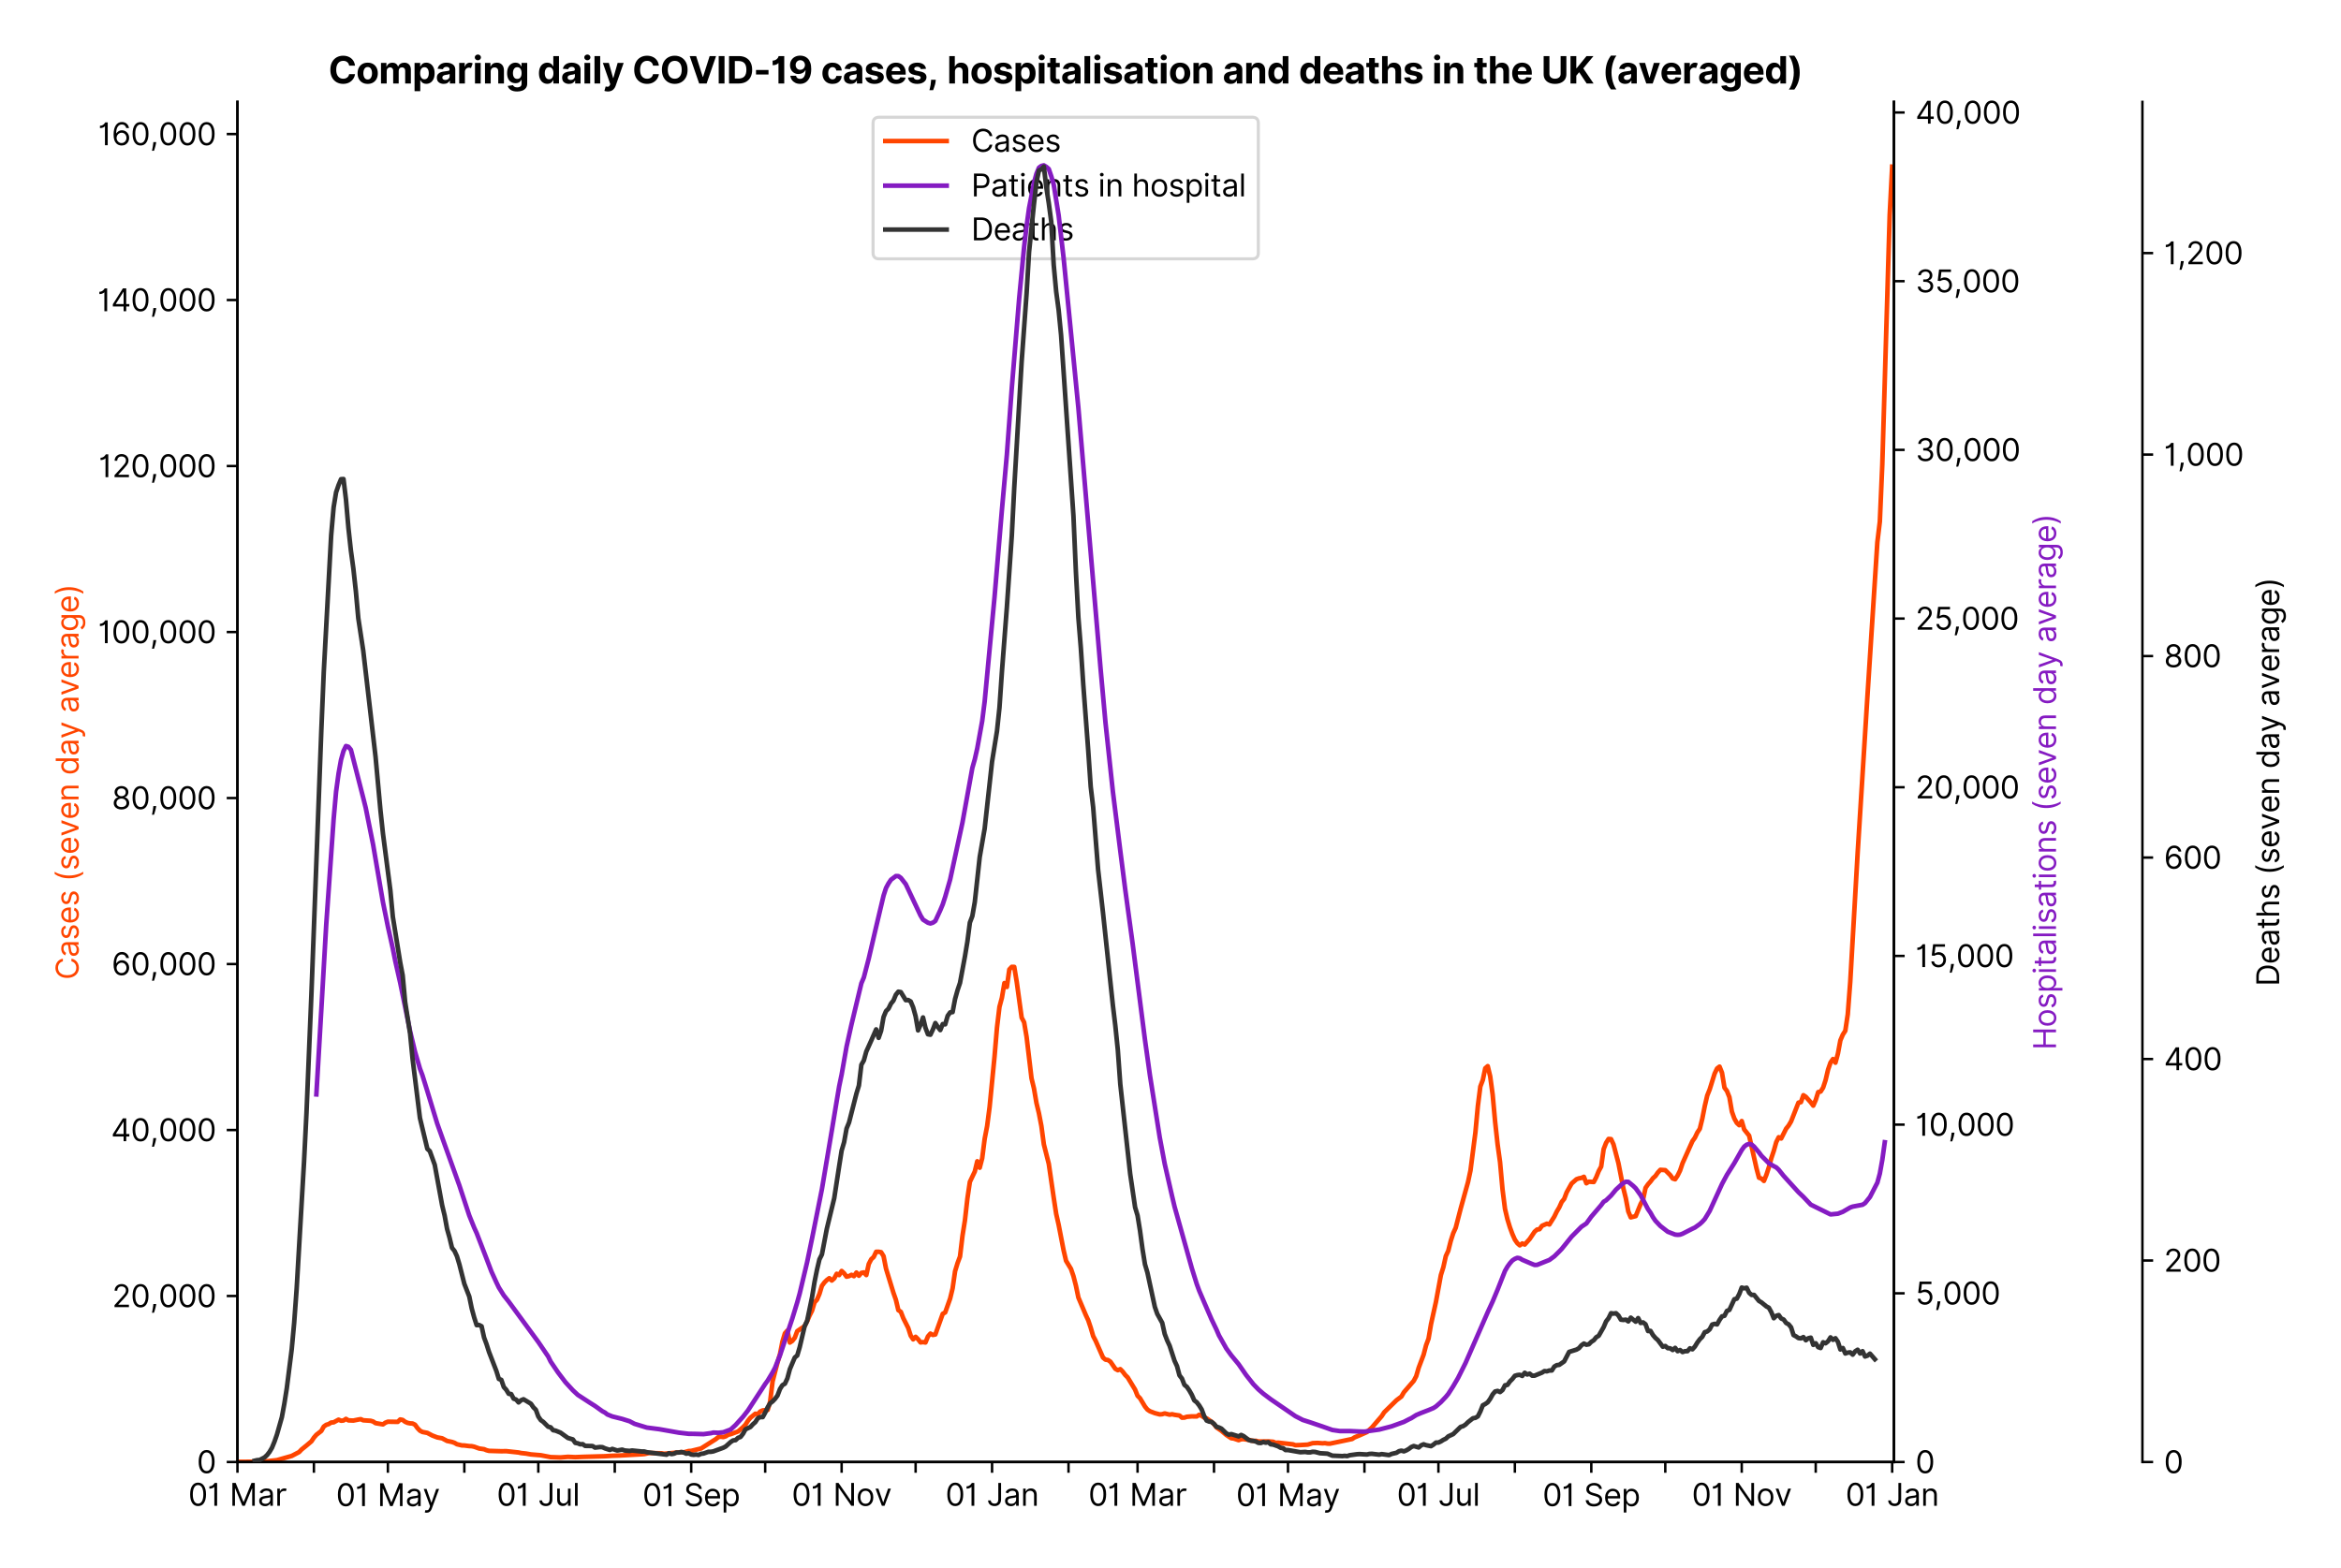 <?xml version="1.0" encoding="utf-8" standalone="no"?>
<!DOCTYPE svg PUBLIC "-//W3C//DTD SVG 1.1//EN"
  "http://www.w3.org/Graphics/SVG/1.1/DTD/svg11.dtd">
<svg xmlns:xlink="http://www.w3.org/1999/xlink" viewBox="0 0 763.148 511.234" xmlns="http://www.w3.org/2000/svg" version="1.1">
 <defs>
  <style type="text/css">*{stroke-linejoin: round; stroke-linecap: butt}</style>
 </defs>
 <g id="figure_1">
  <g id="patch_1">
   <path d="M -0 511.234 
L 763.148 511.234 
L 763.148 0 
L -0 0 
z
" style="fill: #ffffff"/>
  </g>
  <g id="axes_1">
   <g id="patch_2">
    <path d="M 77.409 476.745 
L 617.409 476.745 
L 617.409 33.225 
L 77.409 33.225 
z
" style="fill: #ffffff"/>
   </g>
   <g id="matplotlib.axis_1">
    <g id="xtick_1">
     <g id="line2d_1">
      <defs>
       <path id="mdc76b17274" d="M 0 0 
L 0 3.5 
" style="stroke: #000000; stroke-width: 0.8"/>
      </defs>
      <g>
       <use xlink:href="#mdc76b17274" x="77.409" y="476.745" style="stroke: #000000; stroke-width: 0.8"/>
      </g>
     </g>
     <g id="text_1">
      <!-- 01 Mar -->
      <g transform="translate(61.373 491.018)scale(0.1 -0.1)">
       <defs>
        <path id="Inter-Regular-30" d="M 2000 -64 
Q 1230 -64 806 561 
Q 382 1186 382 2327 
Q 382 3459 809 4088 
Q 1236 4718 2000 4718 
Q 2764 4718 3191 4088 
Q 3618 3459 3618 2327 
Q 3618 1186 3194 561 
Q 2771 -64 2000 -64 
z
M 2000 436 
Q 2509 436 2791 927 
Q 3073 1418 3073 2327 
Q 3073 3234 2789 3730 
Q 2505 4227 2000 4227 
Q 1496 4227 1211 3730 
Q 927 3234 927 2327 
Q 927 1418 1210 927 
Q 1493 436 2000 436 
z
" transform="scale(0.016)"/>
        <path id="Inter-Regular-31" d="M 1973 4655 
L 1973 0 
L 1409 0 
L 1409 3836 
L 1373 3836 
Q 1341 3773 1209 3692 
Q 1077 3611 868 3551 
Q 659 3491 391 3491 
L 391 3964 
Q 661 3964 859 4061 
Q 1057 4159 1190 4291 
Q 1323 4423 1392 4529 
Q 1461 4636 1473 4655 
L 1973 4655 
z
" transform="scale(0.016)"/>
        <path id="Inter-Regular-20" transform="scale(0.016)"/>
        <path id="Inter-Regular-4d" d="M 564 4655 
L 1236 4655 
L 2818 791 
L 2873 791 
L 4455 4655 
L 5127 4655 
L 5127 0 
L 4600 0 
L 4600 3536 
L 4555 3536 
L 3100 0 
L 2591 0 
L 1136 3536 
L 1091 3536 
L 1091 0 
L 564 0 
L 564 4655 
z
" transform="scale(0.016)"/>
        <path id="Inter-Regular-61" d="M 1518 -82 
Q 1186 -82 916 44 
Q 646 170 486 410 
Q 327 650 327 991 
Q 327 1291 445 1478 
Q 564 1666 761 1773 
Q 959 1880 1199 1933 
Q 1439 1986 1682 2018 
Q 2000 2059 2199 2080 
Q 2398 2102 2490 2154 
Q 2582 2207 2582 2336 
L 2582 2355 
Q 2582 2691 2399 2877 
Q 2216 3064 1846 3064 
Q 1461 3064 1243 2895 
Q 1025 2727 936 2536 
L 427 2718 
Q 564 3036 792 3214 
Q 1021 3393 1292 3464 
Q 1564 3536 1827 3536 
Q 1996 3536 2215 3496 
Q 2434 3457 2640 3334 
Q 2846 3211 2982 2963 
Q 3118 2716 3118 2300 
L 3118 0 
L 2582 0 
L 2582 473 
L 2555 473 
Q 2500 359 2373 229 
Q 2246 100 2034 9 
Q 1823 -82 1518 -82 
z
M 1600 400 
Q 1918 400 2137 525 
Q 2357 650 2469 847 
Q 2582 1045 2582 1264 
L 2582 1755 
Q 2548 1714 2433 1681 
Q 2318 1648 2169 1624 
Q 2021 1600 1881 1583 
Q 1741 1566 1655 1555 
Q 1446 1527 1265 1467 
Q 1084 1407 974 1287 
Q 864 1168 864 964 
Q 864 684 1072 542 
Q 1280 400 1600 400 
z
" transform="scale(0.016)"/>
        <path id="Inter-Regular-72" d="M 491 0 
L 491 3491 
L 1009 3491 
L 1009 2964 
L 1046 2964 
Q 1139 3223 1389 3384 
Q 1639 3545 1955 3545 
Q 2100 3545 2209 3511 
Q 2318 3477 2400 3418 
L 2218 2964 
Q 2161 2993 2085 3010 
Q 2009 3027 1909 3027 
Q 1527 3027 1277 2794 
Q 1027 2561 1027 2209 
L 1027 0 
L 491 0 
z
" transform="scale(0.016)"/>
       </defs>
       <use xlink:href="#Inter-Regular-30"/>
       <use xlink:href="#Inter-Regular-31" x="62.5"/>
       <use xlink:href="#Inter-Regular-20" x="106.676"/>
       <use xlink:href="#Inter-Regular-4d" x="134.801"/>
       <use xlink:href="#Inter-Regular-61" x="225.994"/>
       <use xlink:href="#Inter-Regular-72" x="282.386"/>
      </g>
     </g>
    </g>
    <g id="xtick_2">
     <g id="line2d_2">
      <g>
       <use xlink:href="#mdc76b17274" x="102.33" y="476.745" style="stroke: #000000; stroke-width: 0.8"/>
      </g>
     </g>
    </g>
    <g id="xtick_3">
     <g id="line2d_3">
      <g>
       <use xlink:href="#mdc76b17274" x="126.448" y="476.745" style="stroke: #000000; stroke-width: 0.8"/>
      </g>
     </g>
     <g id="text_2">
      <!-- 01 May -->
      <g transform="translate(109.545 491.117)scale(0.1 -0.1)">
       <defs>
        <path id="Inter-Regular-79" d="M 818 -1355 
Q 682 -1355 575 -1333 
Q 468 -1311 427 -1291 
L 564 -818 
Q 857 -893 1053 -814 
Q 1250 -736 1391 -345 
L 1509 -18 
L 218 3491 
L 800 3491 
L 1764 709 
L 1800 709 
L 2764 3491 
L 3346 3491 
L 1846 -564 
Q 1550 -1355 818 -1355 
z
" transform="scale(0.016)"/>
       </defs>
       <use xlink:href="#Inter-Regular-30"/>
       <use xlink:href="#Inter-Regular-31" x="62.5"/>
       <use xlink:href="#Inter-Regular-20" x="106.676"/>
       <use xlink:href="#Inter-Regular-4d" x="134.801"/>
       <use xlink:href="#Inter-Regular-61" x="225.994"/>
       <use xlink:href="#Inter-Regular-79" x="282.386"/>
      </g>
     </g>
    </g>
    <g id="xtick_4">
     <g id="line2d_4">
      <g>
       <use xlink:href="#mdc76b17274" x="151.369" y="476.745" style="stroke: #000000; stroke-width: 0.8"/>
      </g>
     </g>
    </g>
    <g id="xtick_5">
     <g id="line2d_5">
      <g>
       <use xlink:href="#mdc76b17274" x="175.486" y="476.745" style="stroke: #000000; stroke-width: 0.8"/>
      </g>
     </g>
     <g id="text_3">
      <!-- 01 Jul -->
      <g transform="translate(161.942 491.018)scale(0.1 -0.1)">
       <defs>
        <path id="Inter-Regular-4a" d="M 2346 4655 
L 2909 4655 
L 2909 1327 
Q 2909 657 2549 296 
Q 2189 -64 1582 -64 
Q 1200 -64 902 76 
Q 605 216 434 475 
Q 264 734 264 1091 
L 818 1091 
Q 818 795 1034 615 
Q 1250 436 1582 436 
Q 1948 436 2147 664 
Q 2346 893 2346 1327 
L 2346 4655 
z
" transform="scale(0.016)"/>
        <path id="Inter-Regular-75" d="M 2691 1427 
L 2691 3491 
L 3227 3491 
L 3227 0 
L 2691 0 
L 2691 591 
L 2655 591 
Q 2532 325 2273 140 
Q 2014 -45 1618 -45 
Q 1127 -45 809 280 
Q 491 605 491 1273 
L 491 3491 
L 1027 3491 
L 1027 1309 
Q 1027 927 1242 700 
Q 1457 473 1791 473 
Q 1991 473 2199 575 
Q 2407 677 2549 888 
Q 2691 1100 2691 1427 
z
" transform="scale(0.016)"/>
        <path id="Inter-Regular-6c" d="M 1027 4655 
L 1027 0 
L 491 0 
L 491 4655 
L 1027 4655 
z
" transform="scale(0.016)"/>
       </defs>
       <use xlink:href="#Inter-Regular-30"/>
       <use xlink:href="#Inter-Regular-31" x="62.5"/>
       <use xlink:href="#Inter-Regular-20" x="106.676"/>
       <use xlink:href="#Inter-Regular-4a" x="134.801"/>
       <use xlink:href="#Inter-Regular-75" x="189.063"/>
       <use xlink:href="#Inter-Regular-6c" x="247.159"/>
      </g>
     </g>
    </g>
    <g id="xtick_6">
     <g id="line2d_6">
      <g>
       <use xlink:href="#mdc76b17274" x="200.407" y="476.745" style="stroke: #000000; stroke-width: 0.8"/>
      </g>
     </g>
    </g>
    <g id="xtick_7">
     <g id="line2d_7">
      <g>
       <use xlink:href="#mdc76b17274" x="225.328" y="476.745" style="stroke: #000000; stroke-width: 0.8"/>
      </g>
     </g>
     <g id="text_4">
      <!-- 01 Sep -->
      <g transform="translate(209.441 491.117)scale(0.1 -0.1)">
       <defs>
        <path id="Inter-Regular-53" d="M 3109 3491 
Q 3068 3836 2777 4027 
Q 2486 4218 2064 4218 
Q 1600 4218 1318 3999 
Q 1036 3780 1036 3445 
Q 1036 3195 1189 3042 
Q 1343 2889 1553 2803 
Q 1764 2718 1936 2673 
L 2409 2545 
Q 2591 2498 2815 2414 
Q 3039 2330 3244 2185 
Q 3450 2041 3584 1816 
Q 3718 1591 3718 1264 
Q 3718 886 3521 581 
Q 3325 277 2949 97 
Q 2573 -82 2036 -82 
Q 1286 -82 845 272 
Q 405 627 364 1200 
L 946 1200 
Q 968 936 1124 764 
Q 1280 593 1519 510 
Q 1759 427 2036 427 
Q 2359 427 2616 533 
Q 2873 639 3023 828 
Q 3173 1018 3173 1273 
Q 3173 1505 3043 1650 
Q 2914 1795 2702 1886 
Q 2491 1977 2246 2045 
L 1673 2209 
Q 1127 2366 809 2657 
Q 491 2948 491 3418 
Q 491 3809 703 4101 
Q 916 4393 1276 4555 
Q 1636 4718 2082 4718 
Q 2532 4718 2882 4558 
Q 3232 4398 3437 4120 
Q 3643 3843 3655 3491 
L 3109 3491 
z
" transform="scale(0.016)"/>
        <path id="Inter-Regular-65" d="M 1955 -73 
Q 1450 -73 1085 151 
Q 721 375 524 778 
Q 327 1182 327 1718 
Q 327 2255 524 2665 
Q 721 3075 1074 3305 
Q 1427 3536 1900 3536 
Q 2173 3536 2439 3445 
Q 2705 3355 2923 3151 
Q 3141 2948 3270 2614 
Q 3400 2280 3400 1791 
L 3400 1564 
L 866 1564 
Q 884 1005 1183 707 
Q 1482 409 1955 409 
Q 2271 409 2498 545 
Q 2725 682 2827 955 
L 3346 809 
Q 3223 414 2854 170 
Q 2486 -73 1955 -73 
z
M 866 2027 
L 2855 2027 
Q 2855 2470 2595 2762 
Q 2336 3055 1900 3055 
Q 1593 3055 1368 2911 
Q 1143 2768 1013 2533 
Q 884 2298 866 2027 
z
" transform="scale(0.016)"/>
        <path id="Inter-Regular-70" d="M 491 -1309 
L 491 3491 
L 1009 3491 
L 1009 2936 
L 1073 2936 
Q 1132 3027 1237 3169 
Q 1343 3311 1542 3423 
Q 1741 3536 2082 3536 
Q 2523 3536 2859 3315 
Q 3196 3095 3384 2690 
Q 3573 2286 3573 1736 
Q 3573 1182 3384 776 
Q 3196 370 2861 148 
Q 2527 -73 2091 -73 
Q 1755 -73 1552 39 
Q 1350 152 1241 296 
Q 1132 441 1073 536 
L 1027 536 
L 1027 -1309 
L 491 -1309 
z
M 1018 1745 
Q 1018 1152 1276 780 
Q 1534 409 2018 409 
Q 2355 409 2581 587 
Q 2807 766 2921 1069 
Q 3036 1373 3036 1745 
Q 3036 2114 2923 2410 
Q 2811 2707 2585 2881 
Q 2359 3055 2018 3055 
Q 1527 3055 1272 2693 
Q 1018 2332 1018 1745 
z
" transform="scale(0.016)"/>
       </defs>
       <use xlink:href="#Inter-Regular-30"/>
       <use xlink:href="#Inter-Regular-31" x="62.5"/>
       <use xlink:href="#Inter-Regular-20" x="106.676"/>
       <use xlink:href="#Inter-Regular-53" x="134.801"/>
       <use xlink:href="#Inter-Regular-65" x="198.58"/>
       <use xlink:href="#Inter-Regular-70" x="256.818"/>
      </g>
     </g>
    </g>
    <g id="xtick_8">
     <g id="line2d_8">
      <g>
       <use xlink:href="#mdc76b17274" x="249.445" y="476.745" style="stroke: #000000; stroke-width: 0.8"/>
      </g>
     </g>
    </g>
    <g id="xtick_9">
     <g id="line2d_9">
      <g>
       <use xlink:href="#mdc76b17274" x="274.366" y="476.745" style="stroke: #000000; stroke-width: 0.8"/>
      </g>
     </g>
     <g id="text_5">
      <!-- 01 Nov -->
      <g transform="translate(258.095 491.018)scale(0.1 -0.1)">
       <defs>
        <path id="Inter-Regular-4e" d="M 4255 4655 
L 4255 0 
L 3709 0 
L 1173 3655 
L 1127 3655 
L 1127 0 
L 564 0 
L 564 4655 
L 1109 4655 
L 3655 991 
L 3700 991 
L 3700 4655 
L 4255 4655 
z
" transform="scale(0.016)"/>
        <path id="Inter-Regular-6f" d="M 1909 -73 
Q 1436 -73 1080 152 
Q 725 377 526 781 
Q 327 1186 327 1727 
Q 327 2273 526 2679 
Q 725 3086 1080 3311 
Q 1436 3536 1909 3536 
Q 2382 3536 2737 3311 
Q 3093 3086 3292 2679 
Q 3491 2273 3491 1727 
Q 3491 1186 3292 781 
Q 3093 377 2737 152 
Q 2382 -73 1909 -73 
z
M 1909 409 
Q 2268 409 2500 593 
Q 2732 777 2843 1077 
Q 2955 1377 2955 1727 
Q 2955 2077 2843 2379 
Q 2732 2682 2500 2868 
Q 2268 3055 1909 3055 
Q 1550 3055 1318 2868 
Q 1086 2682 975 2379 
Q 864 2077 864 1727 
Q 864 1377 975 1077 
Q 1086 777 1318 593 
Q 1550 409 1909 409 
z
" transform="scale(0.016)"/>
        <path id="Inter-Regular-76" d="M 3346 3491 
L 2055 0 
L 1509 0 
L 218 3491 
L 800 3491 
L 1764 709 
L 1800 709 
L 2764 3491 
L 3346 3491 
z
" transform="scale(0.016)"/>
       </defs>
       <use xlink:href="#Inter-Regular-30"/>
       <use xlink:href="#Inter-Regular-31" x="62.5"/>
       <use xlink:href="#Inter-Regular-20" x="106.676"/>
       <use xlink:href="#Inter-Regular-4e" x="134.801"/>
       <use xlink:href="#Inter-Regular-6f" x="210.085"/>
       <use xlink:href="#Inter-Regular-76" x="269.744"/>
      </g>
     </g>
    </g>
    <g id="xtick_10">
     <g id="line2d_10">
      <g>
       <use xlink:href="#mdc76b17274" x="298.484" y="476.745" style="stroke: #000000; stroke-width: 0.8"/>
      </g>
     </g>
    </g>
    <g id="xtick_11">
     <g id="line2d_11">
      <g>
       <use xlink:href="#mdc76b17274" x="323.405" y="476.745" style="stroke: #000000; stroke-width: 0.8"/>
      </g>
     </g>
     <g id="text_6">
      <!-- 01 Jan -->
      <g transform="translate(308.206 491.018)scale(0.1 -0.1)">
       <defs>
        <path id="Inter-Regular-6e" d="M 1027 2100 
L 1027 0 
L 491 0 
L 491 3491 
L 1009 3491 
L 1009 2945 
L 1055 2945 
Q 1177 3211 1427 3373 
Q 1677 3536 2073 3536 
Q 2602 3536 2928 3211 
Q 3255 2886 3255 2218 
L 3255 0 
L 2718 0 
L 2718 2182 
Q 2718 2593 2504 2824 
Q 2291 3055 1918 3055 
Q 1534 3055 1280 2806 
Q 1027 2557 1027 2100 
z
" transform="scale(0.016)"/>
       </defs>
       <use xlink:href="#Inter-Regular-30"/>
       <use xlink:href="#Inter-Regular-31" x="62.5"/>
       <use xlink:href="#Inter-Regular-20" x="106.676"/>
       <use xlink:href="#Inter-Regular-4a" x="134.801"/>
       <use xlink:href="#Inter-Regular-61" x="189.063"/>
       <use xlink:href="#Inter-Regular-6e" x="245.455"/>
      </g>
     </g>
    </g>
    <g id="xtick_12">
     <g id="line2d_12">
      <g>
       <use xlink:href="#mdc76b17274" x="348.326" y="476.745" style="stroke: #000000; stroke-width: 0.8"/>
      </g>
     </g>
    </g>
    <g id="xtick_13">
     <g id="line2d_13">
      <g>
       <use xlink:href="#mdc76b17274" x="370.835" y="476.745" style="stroke: #000000; stroke-width: 0.8"/>
      </g>
     </g>
     <g id="text_7">
      <!-- 01 Mar -->
      <g transform="translate(354.799 491.018)scale(0.1 -0.1)">
       <use xlink:href="#Inter-Regular-30"/>
       <use xlink:href="#Inter-Regular-31" x="62.5"/>
       <use xlink:href="#Inter-Regular-20" x="106.676"/>
       <use xlink:href="#Inter-Regular-4d" x="134.801"/>
       <use xlink:href="#Inter-Regular-61" x="225.994"/>
       <use xlink:href="#Inter-Regular-72" x="282.386"/>
      </g>
     </g>
    </g>
    <g id="xtick_14">
     <g id="line2d_14">
      <g>
       <use xlink:href="#mdc76b17274" x="395.756" y="476.745" style="stroke: #000000; stroke-width: 0.8"/>
      </g>
     </g>
    </g>
    <g id="xtick_15">
     <g id="line2d_15">
      <g>
       <use xlink:href="#mdc76b17274" x="419.874" y="476.745" style="stroke: #000000; stroke-width: 0.8"/>
      </g>
     </g>
     <g id="text_8">
      <!-- 01 May -->
      <g transform="translate(402.97 491.117)scale(0.1 -0.1)">
       <use xlink:href="#Inter-Regular-30"/>
       <use xlink:href="#Inter-Regular-31" x="62.5"/>
       <use xlink:href="#Inter-Regular-20" x="106.676"/>
       <use xlink:href="#Inter-Regular-4d" x="134.801"/>
       <use xlink:href="#Inter-Regular-61" x="225.994"/>
       <use xlink:href="#Inter-Regular-79" x="282.386"/>
      </g>
     </g>
    </g>
    <g id="xtick_16">
     <g id="line2d_16">
      <g>
       <use xlink:href="#mdc76b17274" x="444.795" y="476.745" style="stroke: #000000; stroke-width: 0.8"/>
      </g>
     </g>
    </g>
    <g id="xtick_17">
     <g id="line2d_17">
      <g>
       <use xlink:href="#mdc76b17274" x="468.912" y="476.745" style="stroke: #000000; stroke-width: 0.8"/>
      </g>
     </g>
     <g id="text_9">
      <!-- 01 Jul -->
      <g transform="translate(455.368 491.018)scale(0.1 -0.1)">
       <use xlink:href="#Inter-Regular-30"/>
       <use xlink:href="#Inter-Regular-31" x="62.5"/>
       <use xlink:href="#Inter-Regular-20" x="106.676"/>
       <use xlink:href="#Inter-Regular-4a" x="134.801"/>
       <use xlink:href="#Inter-Regular-75" x="189.063"/>
       <use xlink:href="#Inter-Regular-6c" x="247.159"/>
      </g>
     </g>
    </g>
    <g id="xtick_18">
     <g id="line2d_18">
      <g>
       <use xlink:href="#mdc76b17274" x="493.833" y="476.745" style="stroke: #000000; stroke-width: 0.8"/>
      </g>
     </g>
    </g>
    <g id="xtick_19">
     <g id="line2d_19">
      <g>
       <use xlink:href="#mdc76b17274" x="518.754" y="476.745" style="stroke: #000000; stroke-width: 0.8"/>
      </g>
     </g>
     <g id="text_10">
      <!-- 01 Sep -->
      <g transform="translate(502.867 491.117)scale(0.1 -0.1)">
       <use xlink:href="#Inter-Regular-30"/>
       <use xlink:href="#Inter-Regular-31" x="62.5"/>
       <use xlink:href="#Inter-Regular-20" x="106.676"/>
       <use xlink:href="#Inter-Regular-53" x="134.801"/>
       <use xlink:href="#Inter-Regular-65" x="198.58"/>
       <use xlink:href="#Inter-Regular-70" x="256.818"/>
      </g>
     </g>
    </g>
    <g id="xtick_20">
     <g id="line2d_20">
      <g>
       <use xlink:href="#mdc76b17274" x="542.871" y="476.745" style="stroke: #000000; stroke-width: 0.8"/>
      </g>
     </g>
    </g>
    <g id="xtick_21">
     <g id="line2d_21">
      <g>
       <use xlink:href="#mdc76b17274" x="567.792" y="476.745" style="stroke: #000000; stroke-width: 0.8"/>
      </g>
     </g>
     <g id="text_11">
      <!-- 01 Nov -->
      <g transform="translate(551.521 491.018)scale(0.1 -0.1)">
       <use xlink:href="#Inter-Regular-30"/>
       <use xlink:href="#Inter-Regular-31" x="62.5"/>
       <use xlink:href="#Inter-Regular-20" x="106.676"/>
       <use xlink:href="#Inter-Regular-4e" x="134.801"/>
       <use xlink:href="#Inter-Regular-6f" x="210.085"/>
       <use xlink:href="#Inter-Regular-76" x="269.744"/>
      </g>
     </g>
    </g>
    <g id="xtick_22">
     <g id="line2d_22">
      <g>
       <use xlink:href="#mdc76b17274" x="591.909" y="476.745" style="stroke: #000000; stroke-width: 0.8"/>
      </g>
     </g>
    </g>
    <g id="xtick_23">
     <g id="line2d_23">
      <g>
       <use xlink:href="#mdc76b17274" x="616.831" y="476.745" style="stroke: #000000; stroke-width: 0.8"/>
      </g>
     </g>
     <g id="text_12">
      <!-- 01 Jan -->
      <g transform="translate(601.631 491.018)scale(0.1 -0.1)">
       <use xlink:href="#Inter-Regular-30"/>
       <use xlink:href="#Inter-Regular-31" x="62.5"/>
       <use xlink:href="#Inter-Regular-20" x="106.676"/>
       <use xlink:href="#Inter-Regular-4a" x="134.801"/>
       <use xlink:href="#Inter-Regular-61" x="189.063"/>
       <use xlink:href="#Inter-Regular-6e" x="245.455"/>
      </g>
     </g>
    </g>
   </g>
   <g id="matplotlib.axis_2">
    <g id="ytick_1">
     <g id="line2d_24">
      <defs>
       <path id="mc86aeb6495" d="M 0 0 
L -3.5 0 
" style="stroke: #000000; stroke-width: 0.8"/>
      </defs>
      <g>
       <use xlink:href="#mc86aeb6495" x="77.409" y="476.745" style="stroke: #000000; stroke-width: 0.8"/>
      </g>
     </g>
     <g id="text_13">
      <!-- 0 -->
      <g transform="translate(64.159 480.382)scale(0.1 -0.1)">
       <use xlink:href="#Inter-Regular-30"/>
      </g>
     </g>
    </g>
    <g id="ytick_2">
     <g id="line2d_25">
      <g>
       <use xlink:href="#mc86aeb6495" x="77.409" y="422.616" style="stroke: #000000; stroke-width: 0.8"/>
      </g>
     </g>
     <g id="text_14">
      <!-- 20,000 -->
      <g transform="translate(36.559 426.253)scale(0.1 -0.1)">
       <defs>
        <path id="Inter-Regular-32" d="M 482 0 
L 482 409 
L 2018 2091 
Q 2289 2386 2464 2605 
Q 2639 2825 2724 3019 
Q 2809 3214 2809 3427 
Q 2809 3795 2553 4011 
Q 2298 4227 1918 4227 
Q 1514 4227 1275 3985 
Q 1036 3743 1036 3345 
L 500 3345 
Q 500 3755 688 4064 
Q 877 4373 1203 4545 
Q 1530 4718 1936 4718 
Q 2346 4718 2661 4545 
Q 2977 4373 3156 4079 
Q 3336 3786 3336 3427 
Q 3336 3170 3244 2926 
Q 3152 2682 2926 2383 
Q 2700 2084 2300 1655 
L 1255 536 
L 1255 500 
L 3418 500 
L 3418 0 
L 482 0 
z
" transform="scale(0.016)"/>
        <path id="Inter-Regular-2c" d="M 1291 636 
L 1255 391 
Q 1216 132 1137 -163 
Q 1059 -459 975 -720 
Q 891 -982 836 -1136 
L 427 -1136 
Q 457 -991 504 -752 
Q 552 -514 601 -219 
Q 650 75 682 382 
L 709 636 
L 1291 636 
z
" transform="scale(0.016)"/>
       </defs>
       <use xlink:href="#Inter-Regular-32"/>
       <use xlink:href="#Inter-Regular-30" x="60.511"/>
       <use xlink:href="#Inter-Regular-2c" x="123.011"/>
       <use xlink:href="#Inter-Regular-30" x="150.994"/>
       <use xlink:href="#Inter-Regular-30" x="213.494"/>
       <use xlink:href="#Inter-Regular-30" x="275.994"/>
      </g>
     </g>
    </g>
    <g id="ytick_3">
     <g id="line2d_26">
      <g>
       <use xlink:href="#mc86aeb6495" x="77.409" y="368.487" style="stroke: #000000; stroke-width: 0.8"/>
      </g>
     </g>
     <g id="text_15">
      <!-- 40,000 -->
      <g transform="translate(36.191 372.123)scale(0.1 -0.1)">
       <defs>
        <path id="Inter-Regular-34" d="M 373 955 
L 373 1418 
L 2418 4655 
L 3100 4655 
L 3100 1455 
L 3736 1455 
L 3736 955 
L 3100 955 
L 3100 0 
L 2564 0 
L 2564 955 
L 373 955 
z
M 2564 1455 
L 2564 3936 
L 2527 3936 
L 982 1491 
L 982 1455 
L 2564 1455 
z
" transform="scale(0.016)"/>
       </defs>
       <use xlink:href="#Inter-Regular-34"/>
       <use xlink:href="#Inter-Regular-30" x="64.205"/>
       <use xlink:href="#Inter-Regular-2c" x="126.705"/>
       <use xlink:href="#Inter-Regular-30" x="154.688"/>
       <use xlink:href="#Inter-Regular-30" x="217.188"/>
       <use xlink:href="#Inter-Regular-30" x="279.688"/>
      </g>
     </g>
    </g>
    <g id="ytick_4">
     <g id="line2d_27">
      <g>
       <use xlink:href="#mc86aeb6495" x="77.409" y="314.358" style="stroke: #000000; stroke-width: 0.8"/>
      </g>
     </g>
     <g id="text_16">
      <!-- 60,000 -->
      <g transform="translate(36.375 317.994)scale(0.1 -0.1)">
       <defs>
        <path id="Inter-Regular-36" d="M 2027 -64 
Q 1741 -59 1454 45 
Q 1168 150 932 399 
Q 696 648 552 1074 
Q 409 1500 409 2145 
Q 409 3386 861 4056 
Q 1314 4727 2100 4727 
Q 2686 4727 3073 4384 
Q 3461 4041 3546 3491 
L 2991 3491 
Q 2914 3811 2691 4019 
Q 2468 4227 2100 4227 
Q 1559 4227 1249 3755 
Q 939 3284 936 2427 
L 973 2427 
Q 1164 2716 1461 2880 
Q 1759 3045 2118 3045 
Q 2518 3045 2850 2846 
Q 3182 2648 3382 2299 
Q 3582 1950 3582 1500 
Q 3582 1068 3389 710 
Q 3196 352 2847 142 
Q 2498 -68 2027 -64 
z
M 2027 436 
Q 2314 436 2542 579 
Q 2771 723 2903 964 
Q 3036 1205 3036 1500 
Q 3036 1789 2908 2026 
Q 2780 2264 2556 2404 
Q 2332 2545 2046 2545 
Q 1757 2545 1525 2397 
Q 1293 2250 1157 2010 
Q 1021 1770 1018 1491 
Q 1018 1214 1149 973 
Q 1280 732 1508 584 
Q 1736 436 2027 436 
z
" transform="scale(0.016)"/>
       </defs>
       <use xlink:href="#Inter-Regular-36"/>
       <use xlink:href="#Inter-Regular-30" x="62.358"/>
       <use xlink:href="#Inter-Regular-2c" x="124.858"/>
       <use xlink:href="#Inter-Regular-30" x="152.841"/>
       <use xlink:href="#Inter-Regular-30" x="215.341"/>
       <use xlink:href="#Inter-Regular-30" x="277.841"/>
      </g>
     </g>
    </g>
    <g id="ytick_5">
     <g id="line2d_28">
      <g>
       <use xlink:href="#mc86aeb6495" x="77.409" y="260.229" style="stroke: #000000; stroke-width: 0.8"/>
      </g>
     </g>
     <g id="text_17">
      <!-- 80,000 -->
      <g transform="translate(36.445 263.865)scale(0.1 -0.1)">
       <defs>
        <path id="Inter-Regular-38" d="M 1973 -64 
Q 1505 -64 1147 103 
Q 789 270 589 564 
Q 389 859 391 1236 
Q 389 1532 507 1783 
Q 625 2034 830 2203 
Q 1036 2373 1291 2418 
L 1291 2445 
Q 957 2532 759 2821 
Q 561 3111 564 3482 
Q 561 3836 743 4115 
Q 925 4395 1244 4556 
Q 1564 4718 1973 4718 
Q 2377 4718 2695 4556 
Q 3014 4395 3197 4115 
Q 3380 3836 3382 3482 
Q 3380 3111 3181 2821 
Q 2982 2532 2655 2445 
L 2655 2418 
Q 2907 2373 3109 2203 
Q 3311 2034 3431 1783 
Q 3552 1532 3555 1236 
Q 3552 859 3351 564 
Q 3150 270 2794 103 
Q 2439 -64 1973 -64 
z
M 1973 436 
Q 2446 436 2722 662 
Q 2998 889 3000 1264 
Q 2998 1527 2864 1729 
Q 2730 1932 2499 2048 
Q 2268 2164 1973 2164 
Q 1675 2164 1442 2048 
Q 1209 1932 1076 1729 
Q 943 1527 946 1264 
Q 943 889 1218 662 
Q 1493 436 1973 436 
z
M 1973 2645 
Q 2348 2645 2591 2864 
Q 2834 3084 2836 3445 
Q 2834 3800 2596 4013 
Q 2359 4227 1973 4227 
Q 1582 4227 1344 4013 
Q 1107 3800 1109 3445 
Q 1107 3084 1349 2864 
Q 1591 2645 1973 2645 
z
" transform="scale(0.016)"/>
       </defs>
       <use xlink:href="#Inter-Regular-38"/>
       <use xlink:href="#Inter-Regular-30" x="61.648"/>
       <use xlink:href="#Inter-Regular-2c" x="124.148"/>
       <use xlink:href="#Inter-Regular-30" x="152.131"/>
       <use xlink:href="#Inter-Regular-30" x="214.631"/>
       <use xlink:href="#Inter-Regular-30" x="277.131"/>
      </g>
     </g>
    </g>
    <g id="ytick_6">
     <g id="line2d_29">
      <g>
       <use xlink:href="#mc86aeb6495" x="77.409" y="206.099" style="stroke: #000000; stroke-width: 0.8"/>
      </g>
     </g>
     <g id="text_18">
      <!-- 100,000 -->
      <g transform="translate(31.944 209.736)scale(0.1 -0.1)">
       <use xlink:href="#Inter-Regular-31"/>
       <use xlink:href="#Inter-Regular-30" x="44.176"/>
       <use xlink:href="#Inter-Regular-30" x="106.676"/>
       <use xlink:href="#Inter-Regular-2c" x="169.176"/>
       <use xlink:href="#Inter-Regular-30" x="197.159"/>
       <use xlink:href="#Inter-Regular-30" x="259.659"/>
       <use xlink:href="#Inter-Regular-30" x="322.159"/>
      </g>
     </g>
    </g>
    <g id="ytick_7">
     <g id="line2d_30">
      <g>
       <use xlink:href="#mc86aeb6495" x="77.409" y="151.97" style="stroke: #000000; stroke-width: 0.8"/>
      </g>
     </g>
     <g id="text_19">
      <!-- 120,000 -->
      <g transform="translate(32.142 155.607)scale(0.1 -0.1)">
       <use xlink:href="#Inter-Regular-31"/>
       <use xlink:href="#Inter-Regular-32" x="44.176"/>
       <use xlink:href="#Inter-Regular-30" x="104.688"/>
       <use xlink:href="#Inter-Regular-2c" x="167.188"/>
       <use xlink:href="#Inter-Regular-30" x="195.171"/>
       <use xlink:href="#Inter-Regular-30" x="257.671"/>
       <use xlink:href="#Inter-Regular-30" x="320.171"/>
      </g>
     </g>
    </g>
    <g id="ytick_8">
     <g id="line2d_31">
      <g>
       <use xlink:href="#mc86aeb6495" x="77.409" y="97.841" style="stroke: #000000; stroke-width: 0.8"/>
      </g>
     </g>
     <g id="text_20">
      <!-- 140,000 -->
      <g transform="translate(31.773 101.478)scale(0.1 -0.1)">
       <use xlink:href="#Inter-Regular-31"/>
       <use xlink:href="#Inter-Regular-34" x="44.176"/>
       <use xlink:href="#Inter-Regular-30" x="108.381"/>
       <use xlink:href="#Inter-Regular-2c" x="170.881"/>
       <use xlink:href="#Inter-Regular-30" x="198.864"/>
       <use xlink:href="#Inter-Regular-30" x="261.364"/>
       <use xlink:href="#Inter-Regular-30" x="323.864"/>
      </g>
     </g>
    </g>
    <g id="ytick_9">
     <g id="line2d_32">
      <g>
       <use xlink:href="#mc86aeb6495" x="77.409" y="43.712" style="stroke: #000000; stroke-width: 0.8"/>
      </g>
     </g>
     <g id="text_21">
      <!-- 160,000 -->
      <g transform="translate(31.958 47.349)scale(0.1 -0.1)">
       <use xlink:href="#Inter-Regular-31"/>
       <use xlink:href="#Inter-Regular-36" x="44.176"/>
       <use xlink:href="#Inter-Regular-30" x="106.534"/>
       <use xlink:href="#Inter-Regular-2c" x="169.034"/>
       <use xlink:href="#Inter-Regular-30" x="197.017"/>
       <use xlink:href="#Inter-Regular-30" x="259.517"/>
       <use xlink:href="#Inter-Regular-30" x="322.017"/>
      </g>
     </g>
    </g>
    <g id="text_22">
     <!-- Cases (seven day average) -->
     <g style="fill: #ff4500" transform="translate(25.614 319.49)rotate(-90)scale(0.1 -0.1)">
      <defs>
       <path id="Inter-Regular-43" d="M 4309 3200 
L 3746 3200 
Q 3677 3523 3484 3743 
Q 3291 3964 3018 4077 
Q 2746 4191 2436 4191 
Q 2014 4191 1672 3977 
Q 1330 3764 1128 3348 
Q 927 2932 927 2327 
Q 927 1723 1128 1307 
Q 1330 891 1672 677 
Q 2014 464 2436 464 
Q 2746 464 3018 577 
Q 3291 691 3484 911 
Q 3677 1132 3746 1455 
L 4309 1455 
Q 4223 977 3957 637 
Q 3691 298 3298 117 
Q 2905 -64 2436 -64 
Q 1841 -64 1377 227 
Q 914 518 648 1054 
Q 382 1591 382 2327 
Q 382 3064 648 3600 
Q 914 4136 1377 4427 
Q 1841 4718 2436 4718 
Q 2905 4718 3298 4537 
Q 3691 4357 3957 4017 
Q 4223 3677 4309 3200 
z
" transform="scale(0.016)"/>
       <path id="Inter-Regular-73" d="M 2964 2709 
L 2482 2573 
Q 2411 2755 2245 2914 
Q 2080 3073 1727 3073 
Q 1407 3073 1194 2926 
Q 982 2780 982 2555 
Q 982 2355 1127 2239 
Q 1273 2123 1582 2045 
L 2100 1918 
Q 3027 1691 3027 973 
Q 3027 673 2855 436 
Q 2684 200 2377 63 
Q 2071 -73 1664 -73 
Q 1130 -73 780 159 
Q 430 391 336 836 
L 846 964 
Q 989 400 1655 400 
Q 2030 400 2251 560 
Q 2473 720 2473 945 
Q 2473 1316 1955 1436 
L 1373 1573 
Q 893 1686 669 1926 
Q 446 2166 446 2527 
Q 446 2823 613 3050 
Q 780 3277 1069 3406 
Q 1359 3536 1727 3536 
Q 2246 3536 2542 3309 
Q 2839 3082 2964 2709 
z
" transform="scale(0.016)"/>
       <path id="Inter-Regular-28" d="M 682 1964 
Q 682 2823 906 3544 
Q 1130 4266 1546 4873 
L 2018 4873 
Q 1800 4573 1623 4095 
Q 1446 3618 1341 3061 
Q 1236 2505 1236 1964 
Q 1236 1423 1341 866 
Q 1446 309 1623 -168 
Q 1800 -645 2018 -945 
L 1546 -945 
Q 1130 -339 906 383 
Q 682 1105 682 1964 
z
" transform="scale(0.016)"/>
       <path id="Inter-Regular-64" d="M 1809 -73 
Q 1373 -73 1039 148 
Q 705 370 516 776 
Q 327 1182 327 1736 
Q 327 2286 516 2690 
Q 705 3095 1041 3315 
Q 1377 3536 1818 3536 
Q 2159 3536 2358 3423 
Q 2557 3311 2662 3169 
Q 2768 3027 2827 2936 
L 2873 2936 
L 2873 4655 
L 3409 4655 
L 3409 0 
L 2891 0 
L 2891 536 
L 2827 536 
Q 2768 441 2659 296 
Q 2550 152 2348 39 
Q 2146 -73 1809 -73 
z
M 1882 409 
Q 2366 409 2624 780 
Q 2882 1152 2882 1745 
Q 2882 2332 2627 2693 
Q 2373 3055 1882 3055 
Q 1541 3055 1315 2881 
Q 1089 2707 976 2410 
Q 864 2114 864 1745 
Q 864 1373 978 1069 
Q 1093 766 1319 587 
Q 1546 409 1882 409 
z
" transform="scale(0.016)"/>
       <path id="Inter-Regular-67" d="M 1900 -1382 
Q 1316 -1382 976 -1169 
Q 636 -957 473 -682 
L 900 -382 
Q 973 -477 1084 -601 
Q 1196 -725 1390 -817 
Q 1584 -909 1900 -909 
Q 2323 -909 2598 -704 
Q 2873 -500 2873 -64 
L 2873 645 
L 2827 645 
Q 2768 550 2660 410 
Q 2552 270 2351 162 
Q 2150 55 1809 55 
Q 1386 55 1051 255 
Q 716 455 521 836 
Q 327 1218 327 1764 
Q 327 2300 516 2699 
Q 705 3098 1041 3317 
Q 1377 3536 1818 3536 
Q 2159 3536 2360 3423 
Q 2561 3311 2669 3169 
Q 2777 3027 2836 2936 
L 2891 2936 
L 2891 3491 
L 3409 3491 
L 3409 -100 
Q 3409 -550 3205 -833 
Q 3002 -1116 2660 -1249 
Q 2318 -1382 1900 -1382 
z
M 1882 536 
Q 2366 536 2624 864 
Q 2882 1193 2882 1773 
Q 2882 2339 2627 2697 
Q 2373 3055 1882 3055 
Q 1541 3055 1315 2882 
Q 1089 2709 976 2418 
Q 864 2127 864 1773 
Q 864 1227 1120 881 
Q 1377 536 1882 536 
z
" transform="scale(0.016)"/>
       <path id="Inter-Regular-29" d="M 1638 1940 
Q 1638 1081 1414 359 
Q 1191 -362 775 -969 
L 302 -969 
Q 520 -669 697 -191 
Q 875 286 979 842 
Q 1084 1399 1084 1940 
Q 1084 2481 979 3038 
Q 875 3595 697 4072 
Q 520 4549 302 4849 
L 775 4849 
Q 1191 4243 1414 3521 
Q 1638 2799 1638 1940 
z
" transform="scale(0.016)"/>
      </defs>
      <use xlink:href="#Inter-Regular-43"/>
      <use xlink:href="#Inter-Regular-61" x="72.727"/>
      <use xlink:href="#Inter-Regular-73" x="129.119"/>
      <use xlink:href="#Inter-Regular-65" x="181.392"/>
      <use xlink:href="#Inter-Regular-73" x="239.631"/>
      <use xlink:href="#Inter-Regular-20" x="291.903"/>
      <use xlink:href="#Inter-Regular-28" x="320.028"/>
      <use xlink:href="#Inter-Regular-73" x="356.25"/>
      <use xlink:href="#Inter-Regular-65" x="408.523"/>
      <use xlink:href="#Inter-Regular-76" x="466.761"/>
      <use xlink:href="#Inter-Regular-65" x="522.443"/>
      <use xlink:href="#Inter-Regular-6e" x="580.682"/>
      <use xlink:href="#Inter-Regular-20" x="639.205"/>
      <use xlink:href="#Inter-Regular-64" x="667.33"/>
      <use xlink:href="#Inter-Regular-61" x="729.404"/>
      <use xlink:href="#Inter-Regular-79" x="785.796"/>
      <use xlink:href="#Inter-Regular-20" x="841.477"/>
      <use xlink:href="#Inter-Regular-61" x="869.602"/>
      <use xlink:href="#Inter-Regular-76" x="925.994"/>
      <use xlink:href="#Inter-Regular-65" x="981.676"/>
      <use xlink:href="#Inter-Regular-72" x="1039.915"/>
      <use xlink:href="#Inter-Regular-61" x="1078.267"/>
      <use xlink:href="#Inter-Regular-67" x="1134.659"/>
      <use xlink:href="#Inter-Regular-65" x="1195.597"/>
      <use xlink:href="#Inter-Regular-29" x="1253.835"/>
     </g>
    </g>
   </g>
   <g id="line2d_33">
    <path d="M 58.116 476.744 
L 82.233 476.674 
L 87.056 476.499 
L 90.272 476.135 
L 95.095 474.77 
L 97.507 473.502 
L 98.311 472.66 
L 99.919 471.362 
L 101.527 470.001 
L 102.33 468.796 
L 103.134 467.871 
L 104.742 466.624 
L 105.546 465.194 
L 106.35 464.623 
L 107.154 464.376 
L 107.958 463.874 
L 108.762 463.815 
L 110.37 462.938 
L 111.173 463.29 
L 111.977 463.213 
L 112.781 462.686 
L 113.585 463.173 
L 115.193 463.237 
L 116.801 462.907 
L 117.605 462.777 
L 118.409 463.145 
L 120.82 463.3 
L 121.624 463.537 
L 122.428 464.074 
L 124.84 464.478 
L 125.644 463.918 
L 126.448 463.603 
L 129.663 463.659 
L 130.467 462.872 
L 131.271 463.034 
L 132.075 463.634 
L 132.879 463.986 
L 133.683 464.147 
L 134.487 464.189 
L 135.291 464.576 
L 136.095 465.686 
L 136.898 466.524 
L 137.702 466.945 
L 139.31 467.257 
L 140.918 468.101 
L 142.526 468.72 
L 144.134 469.016 
L 145.741 469.871 
L 147.349 470.206 
L 148.153 470.488 
L 148.957 470.949 
L 150.565 471.33 
L 151.369 471.351 
L 152.977 471.557 
L 153.78 471.589 
L 154.584 471.761 
L 156.192 472.34 
L 157.8 472.569 
L 158.604 472.905 
L 159.408 473.113 
L 163.427 473.233 
L 165.035 473.208 
L 169.055 473.641 
L 169.859 473.82 
L 171.466 473.99 
L 173.074 474.271 
L 176.29 474.539 
L 179.505 475.152 
L 182.721 475.257 
L 185.133 475.057 
L 187.545 475.164 
L 189.956 475.064 
L 197.191 474.86 
L 199.603 474.709 
L 202.015 474.629 
L 209.25 474.217 
L 210.054 474.148 
L 211.662 473.804 
L 215.681 473.902 
L 216.485 474.059 
L 222.113 473.524 
L 222.916 473.594 
L 224.524 473.165 
L 225.328 473.122 
L 228.544 472.333 
L 233.367 469.273 
L 234.171 468.622 
L 234.975 468.49 
L 235.779 468.616 
L 236.583 468.367 
L 237.387 467.852 
L 238.191 467.668 
L 240.602 466.787 
L 242.21 465.408 
L 243.014 464.562 
L 243.818 463.31 
L 244.622 462.323 
L 246.23 461.003 
L 247.034 461.128 
L 247.838 460.271 
L 248.641 459.912 
L 250.249 459.767 
L 251.053 457.126 
L 251.857 450.45 
L 253.465 444.283 
L 254.269 441.556 
L 255.073 437.448 
L 255.877 434.781 
L 256.681 433.894 
L 257.484 437.795 
L 258.288 437.262 
L 259.092 436.222 
L 259.896 434.071 
L 262.308 432.435 
L 263.112 430.846 
L 263.916 428.978 
L 264.72 427.394 
L 265.523 424.701 
L 266.327 423.827 
L 267.131 421.94 
L 267.935 419.295 
L 268.739 418.209 
L 269.543 417.403 
L 270.347 416.802 
L 271.151 417.57 
L 271.955 416.865 
L 272.759 415.367 
L 273.563 415.791 
L 274.366 414.452 
L 275.17 415.202 
L 275.974 416.311 
L 276.778 416.127 
L 277.582 415.711 
L 278.386 416.143 
L 279.19 414.967 
L 279.994 416.004 
L 280.798 415.076 
L 281.602 414.923 
L 282.406 415.784 
L 283.209 412.177 
L 284.013 410.626 
L 284.817 409.89 
L 285.621 408.192 
L 286.425 408.187 
L 287.229 408.327 
L 288.033 409.619 
L 288.837 413.7 
L 291.248 421.562 
L 292.052 423.848 
L 292.856 427.232 
L 293.66 427.771 
L 294.464 429.844 
L 296.072 433.027 
L 296.876 435.543 
L 297.68 436.749 
L 298.484 435.925 
L 299.288 436.715 
L 300.091 437.75 
L 300.895 437.643 
L 301.699 437.772 
L 302.503 435.793 
L 303.307 434.87 
L 304.111 435.314 
L 304.915 435.156 
L 307.327 428.42 
L 308.131 427.966 
L 309.738 423.437 
L 310.542 420.119 
L 311.346 414.544 
L 312.15 411.901 
L 312.954 409.755 
L 313.758 402.996 
L 314.562 397.931 
L 315.366 390.835 
L 316.17 385.392 
L 317.777 382.024 
L 318.581 378.684 
L 319.385 380.782 
L 320.189 377.681 
L 320.993 371.367 
L 321.797 367.197 
L 322.601 361.005 
L 324.209 344.536 
L 325.013 335.068 
L 325.816 328.341 
L 326.62 325.332 
L 327.424 320.577 
L 328.228 321.843 
L 329.032 316.133 
L 329.836 315.278 
L 330.64 315.297 
L 331.444 320.175 
L 333.052 331.843 
L 333.856 333.365 
L 334.659 338.118 
L 336.267 351.624 
L 337.071 354.962 
L 337.875 359.671 
L 338.679 363.003 
L 339.483 367.175 
L 340.287 373.168 
L 341.895 379.504 
L 343.502 390.564 
L 344.306 395.822 
L 345.11 399.383 
L 346.718 407.68 
L 347.522 411.127 
L 349.13 413.771 
L 349.934 416.132 
L 350.738 419.242 
L 351.541 423.095 
L 353.953 428.802 
L 354.757 430.532 
L 355.561 432.925 
L 356.365 435.686 
L 357.169 437.221 
L 359.581 442.698 
L 360.384 443.37 
L 361.188 443.484 
L 361.992 444.04 
L 363.6 446.367 
L 364.404 446.807 
L 365.208 446.468 
L 366.012 447.294 
L 366.816 448.369 
L 367.62 449.17 
L 370.031 453.143 
L 370.835 455.148 
L 371.639 455.959 
L 373.247 458.652 
L 374.051 459.648 
L 374.855 460.187 
L 376.463 460.806 
L 378.07 461.225 
L 378.874 461.155 
L 379.678 460.899 
L 381.286 461.311 
L 382.09 461.165 
L 382.894 461.348 
L 384.502 461.587 
L 385.306 462.286 
L 386.109 462.265 
L 386.913 461.997 
L 388.521 461.866 
L 390.129 461.889 
L 390.933 461.353 
L 391.737 461.691 
L 392.541 462.251 
L 393.345 462.517 
L 394.952 463.635 
L 395.756 464.377 
L 396.56 465.454 
L 398.168 466.558 
L 399.776 467.932 
L 401.384 468.991 
L 402.188 469.088 
L 403.795 469.63 
L 404.599 469.318 
L 405.403 469.282 
L 407.011 469.526 
L 408.619 469.888 
L 409.423 469.829 
L 410.227 470.063 
L 413.442 470.026 
L 415.05 470.148 
L 415.854 470.495 
L 416.658 470.433 
L 421.481 470.983 
L 422.285 471.268 
L 423.893 471.212 
L 426.305 471.077 
L 427.913 470.599 
L 429.52 470.528 
L 431.128 470.651 
L 431.932 470.591 
L 432.736 470.737 
L 433.54 470.761 
L 440.775 469.24 
L 441.579 468.716 
L 443.187 468.056 
L 445.599 466.986 
L 447.206 465.522 
L 450.422 461.79 
L 451.226 460.549 
L 455.245 456.611 
L 456.853 455.396 
L 457.657 453.999 
L 460.873 450.28 
L 461.677 448.752 
L 462.481 446.015 
L 464.088 441.75 
L 464.892 438.677 
L 465.696 436.515 
L 466.5 431.784 
L 468.108 424.52 
L 469.716 415.782 
L 470.52 413.224 
L 471.324 409.601 
L 472.127 407.874 
L 472.931 404.667 
L 473.735 402.162 
L 474.539 400.398 
L 476.147 394.187 
L 478.559 385.469 
L 479.363 381.698 
L 480.97 369.262 
L 481.774 360.637 
L 482.578 354.301 
L 483.382 352.182 
L 484.186 348.355 
L 484.99 347.659 
L 485.794 351.002 
L 486.598 356.987 
L 487.402 365.833 
L 488.206 373.175 
L 489.009 378.974 
L 489.813 387.885 
L 490.617 394.214 
L 491.421 397.612 
L 492.225 400.229 
L 493.029 402.414 
L 493.833 404.232 
L 494.637 405.391 
L 495.441 406.095 
L 496.245 405.485 
L 497.049 405.834 
L 498.656 404.034 
L 500.264 401.649 
L 501.068 400.946 
L 501.872 400.83 
L 502.676 399.725 
L 504.284 399.029 
L 505.088 399.291 
L 506.695 396.732 
L 507.499 395.073 
L 508.303 393.72 
L 509.107 391.936 
L 509.911 390.955 
L 510.715 388.827 
L 512.323 385.942 
L 513.931 384.53 
L 514.734 384.247 
L 515.538 384.113 
L 516.342 383.748 
L 517.146 385.851 
L 517.95 385.331 
L 519.558 385.44 
L 520.362 383.882 
L 521.166 381.882 
L 521.97 380.407 
L 522.774 374.717 
L 523.577 372.665 
L 524.381 371.396 
L 525.185 371.451 
L 525.989 373.173 
L 527.597 379.308 
L 529.205 387.516 
L 530.009 390.755 
L 530.813 395.048 
L 531.617 396.97 
L 533.224 396.569 
L 534.832 392.621 
L 535.636 391.127 
L 536.44 387.339 
L 537.244 386.19 
L 538.048 385.291 
L 538.852 384.207 
L 539.656 383.488 
L 540.459 382.342 
L 541.263 381.468 
L 542.871 381.574 
L 544.479 383.177 
L 545.283 384.292 
L 546.087 384.546 
L 546.891 383.336 
L 547.695 381.704 
L 548.499 379.311 
L 551.714 372.127 
L 552.518 370.996 
L 553.322 369.308 
L 554.126 368.084 
L 554.93 364.808 
L 555.734 360.723 
L 556.538 357.269 
L 557.342 355.252 
L 558.949 350.107 
L 559.753 348.419 
L 560.557 347.815 
L 561.361 349.817 
L 562.165 354.685 
L 562.969 355.761 
L 563.773 357.771 
L 564.577 362.475 
L 565.381 364.729 
L 566.184 366.163 
L 566.988 366.918 
L 567.792 365.561 
L 568.596 368.302 
L 570.204 370.318 
L 572.616 381.038 
L 573.42 384.037 
L 574.224 384.326 
L 575.027 385.087 
L 575.831 383.1 
L 576.635 380.647 
L 577.439 377.686 
L 578.243 375.284 
L 579.047 372.43 
L 579.851 370.834 
L 580.655 371.247 
L 582.263 368.051 
L 583.067 367.049 
L 583.87 365.701 
L 586.282 359.567 
L 587.086 359.399 
L 587.89 357.138 
L 588.694 357.669 
L 590.302 359.47 
L 591.106 360.54 
L 591.909 358.723 
L 592.713 356.131 
L 593.517 355.94 
L 594.321 354.672 
L 595.125 352.232 
L 595.929 348.8 
L 596.733 346.49 
L 597.537 345.342 
L 598.341 346.532 
L 599.145 343.59 
L 599.949 339.25 
L 600.752 337.37 
L 601.556 336.132 
L 602.36 330.751 
L 603.164 320.208 
L 605.576 278.179 
L 608.792 226.687 
L 612.007 176.79 
L 612.811 170.089 
L 613.615 151.452 
L 616.027 70.078 
L 616.831 54.345 
L 616.831 54.345 
" clip-path="url(#p3cbca58985)" style="fill: none; stroke: #ff4500; stroke-width: 1.5; stroke-linecap: square"/>
   </g>
   <g id="patch_3">
    <path d="M 77.409 476.745 
L 77.409 33.225 
" style="fill: none; stroke: #000000; stroke-width: 0.8; stroke-linejoin: miter; stroke-linecap: square"/>
   </g>
   <g id="patch_4">
    <path d="M 617.409 476.745 
L 617.409 33.225 
" style="fill: none; stroke: #000000; stroke-width: 0.8; stroke-linejoin: miter; stroke-linecap: square"/>
   </g>
   <g id="patch_5">
    <path d="M 77.409 476.745 
L 617.409 476.745 
" style="fill: none; stroke: #000000; stroke-width: 0.8; stroke-linejoin: miter; stroke-linecap: square"/>
   </g>
   <g id="text_23">
    <!-- Comparing daily COVID-19 cases, hospitalisation and deaths in the UK (averaged) -->
    <g transform="translate(107.069 27.225)scale(0.12 -0.12)">
     <defs>
      <path id="Inter-Bold-43" d="M 4511 3025 
L 3516 3025 
Q 3459 3409 3188 3628 
Q 2918 3848 2514 3848 
Q 1973 3848 1647 3451 
Q 1321 3055 1321 2327 
Q 1321 1582 1649 1194 
Q 1977 807 2507 807 
Q 2900 807 3173 1012 
Q 3446 1218 3516 1591 
L 4511 1586 
Q 4459 1159 4207 782 
Q 3955 405 3522 170 
Q 3089 -64 2491 -64 
Q 1868 -64 1378 218 
Q 889 500 606 1034 
Q 323 1568 323 2327 
Q 323 3089 609 3623 
Q 896 4157 1386 4437 
Q 1877 4718 2491 4718 
Q 3030 4718 3463 4519 
Q 3896 4320 4172 3942 
Q 4448 3564 4511 3025 
z
" transform="scale(0.016)"/>
      <path id="Inter-Bold-6f" d="M 1964 -68 
Q 1434 -68 1049 158 
Q 664 384 455 789 
Q 246 1195 246 1732 
Q 246 2273 455 2678 
Q 664 3084 1049 3310 
Q 1434 3536 1964 3536 
Q 2493 3536 2878 3310 
Q 3264 3084 3473 2678 
Q 3682 2273 3682 1732 
Q 3682 1195 3473 789 
Q 3264 384 2878 158 
Q 2493 -68 1964 -68 
z
M 1968 682 
Q 2327 682 2512 982 
Q 2698 1282 2698 1739 
Q 2698 2195 2512 2496 
Q 2327 2798 1968 2798 
Q 1602 2798 1416 2496 
Q 1230 2195 1230 1739 
Q 1230 1282 1416 982 
Q 1602 682 1968 682 
z
" transform="scale(0.016)"/>
      <path id="Inter-Bold-6d" d="M 386 0 
L 386 3491 
L 1309 3491 
L 1309 2875 
L 1350 2875 
Q 1459 3184 1715 3360 
Q 1971 3536 2323 3536 
Q 2682 3536 2934 3358 
Q 3186 3180 3271 2875 
L 3307 2875 
Q 3414 3175 3694 3355 
Q 3975 3536 4359 3536 
Q 4848 3536 5153 3226 
Q 5459 2916 5459 2348 
L 5459 0 
L 4493 0 
L 4493 2157 
Q 4493 2448 4338 2593 
Q 4184 2739 3952 2739 
Q 3689 2739 3541 2570 
Q 3393 2402 3393 2132 
L 3393 0 
L 2455 0 
L 2455 2177 
Q 2455 2434 2308 2586 
Q 2161 2739 1923 2739 
Q 1682 2739 1518 2562 
Q 1355 2386 1355 2095 
L 1355 0 
L 386 0 
z
" transform="scale(0.016)"/>
      <path id="Inter-Bold-70" d="M 386 -1309 
L 386 3491 
L 1341 3491 
L 1341 2905 
L 1384 2905 
Q 1450 3048 1570 3193 
Q 1691 3339 1888 3437 
Q 2086 3536 2377 3536 
Q 2761 3536 3081 3337 
Q 3402 3139 3596 2740 
Q 3791 2341 3791 1741 
Q 3791 1157 3602 756 
Q 3414 355 3093 149 
Q 2773 -57 2375 -57 
Q 2093 -57 1896 36 
Q 1700 130 1576 272 
Q 1452 414 1384 559 
L 1355 559 
L 1355 -1309 
L 386 -1309 
z
M 1334 1745 
Q 1334 1280 1526 997 
Q 1718 714 2068 714 
Q 2425 714 2613 1001 
Q 2802 1289 2802 1745 
Q 2802 2200 2614 2483 
Q 2427 2766 2068 2766 
Q 1716 2766 1525 2490 
Q 1334 2214 1334 1745 
z
" transform="scale(0.016)"/>
      <path id="Inter-Bold-61" d="M 1382 -66 
Q 882 -66 552 195 
Q 223 457 223 975 
Q 223 1366 407 1588 
Q 591 1811 890 1914 
Q 1189 2018 1534 2050 
Q 1989 2095 2184 2145 
Q 2380 2195 2380 2364 
L 2380 2377 
Q 2380 2593 2244 2711 
Q 2109 2830 1861 2830 
Q 1600 2830 1445 2716 
Q 1291 2602 1241 2427 
L 346 2500 
Q 446 2977 842 3256 
Q 1239 3536 1866 3536 
Q 2255 3536 2593 3413 
Q 2932 3291 3140 3030 
Q 3348 2770 3348 2355 
L 3348 0 
L 2430 0 
L 2430 484 
L 2402 484 
Q 2275 241 2021 87 
Q 1768 -66 1382 -66 
z
M 1659 602 
Q 1977 602 2181 787 
Q 2386 973 2386 1248 
L 2386 1618 
Q 2330 1580 2210 1550 
Q 2091 1520 1956 1498 
Q 1821 1477 1714 1461 
Q 1459 1425 1303 1318 
Q 1148 1211 1148 1007 
Q 1148 807 1292 704 
Q 1436 602 1659 602 
z
" transform="scale(0.016)"/>
      <path id="Inter-Bold-72" d="M 386 0 
L 386 3491 
L 1325 3491 
L 1325 2882 
L 1361 2882 
Q 1457 3207 1681 3374 
Q 1905 3541 2200 3541 
Q 2341 3541 2461 3507 
Q 2582 3473 2677 3414 
L 2386 2614 
Q 2318 2648 2237 2671 
Q 2157 2695 2057 2695 
Q 1764 2695 1560 2495 
Q 1357 2295 1355 1975 
L 1355 0 
L 386 0 
z
" transform="scale(0.016)"/>
      <path id="Inter-Bold-69" d="M 386 0 
L 386 3491 
L 1355 3491 
L 1355 0 
L 386 0 
z
M 876 3941 
Q 662 3941 507 4085 
Q 353 4230 353 4432 
Q 353 4634 507 4777 
Q 662 4920 876 4920 
Q 1092 4920 1246 4777 
Q 1401 4634 1401 4432 
Q 1401 4230 1246 4085 
Q 1092 3941 876 3941 
z
" transform="scale(0.016)"/>
      <path id="Inter-Bold-6e" d="M 1355 2018 
L 1355 0 
L 386 0 
L 386 3491 
L 1309 3491 
L 1309 2875 
L 1350 2875 
Q 1468 3180 1739 3358 
Q 2011 3536 2400 3536 
Q 2946 3536 3275 3185 
Q 3605 2834 3605 2223 
L 3605 0 
L 2636 0 
L 2636 2050 
Q 2639 2370 2473 2551 
Q 2307 2732 2016 2732 
Q 1723 2732 1540 2544 
Q 1357 2357 1355 2018 
z
" transform="scale(0.016)"/>
      <path id="Inter-Bold-67" d="M 1959 -1359 
Q 1255 -1359 852 -1082 
Q 450 -805 364 -409 
L 1259 -289 
Q 1318 -430 1489 -547 
Q 1661 -664 1982 -664 
Q 2298 -664 2503 -514 
Q 2709 -364 2709 -20 
L 2709 618 
L 2668 618 
Q 2573 402 2332 226 
Q 2091 50 1673 50 
Q 1280 50 958 234 
Q 636 418 446 795 
Q 257 1173 257 1752 
Q 257 2348 451 2743 
Q 646 3139 967 3337 
Q 1289 3536 1671 3536 
Q 1964 3536 2161 3437 
Q 2359 3339 2482 3193 
Q 2605 3048 2668 2905 
L 2705 2905 
L 2705 3491 
L 3666 3491 
L 3666 -34 
Q 3666 -468 3446 -763 
Q 3227 -1059 2843 -1209 
Q 2459 -1359 1959 -1359 
z
M 1980 777 
Q 2330 777 2522 1036 
Q 2714 1295 2714 1757 
Q 2714 2216 2523 2491 
Q 2332 2766 1980 2766 
Q 1621 2766 1433 2484 
Q 1246 2202 1246 1757 
Q 1246 1305 1434 1041 
Q 1623 777 1980 777 
z
" transform="scale(0.016)"/>
      <path id="Inter-Bold-20" transform="scale(0.016)"/>
      <path id="Inter-Bold-64" d="M 1673 -57 
Q 1275 -57 954 149 
Q 634 355 445 756 
Q 257 1157 257 1741 
Q 257 2341 451 2740 
Q 646 3139 967 3337 
Q 1289 3536 1671 3536 
Q 1964 3536 2160 3437 
Q 2357 3339 2478 3193 
Q 2600 3048 2664 2905 
L 2693 2905 
L 2693 4655 
L 3659 4655 
L 3659 0 
L 2705 0 
L 2705 559 
L 2664 559 
Q 2598 414 2473 272 
Q 2348 130 2151 36 
Q 1955 -57 1673 -57 
z
M 1980 714 
Q 2330 714 2522 997 
Q 2714 1280 2714 1745 
Q 2714 2214 2523 2490 
Q 2332 2766 1980 2766 
Q 1621 2766 1433 2483 
Q 1246 2200 1246 1745 
Q 1246 1289 1434 1001 
Q 1623 714 1980 714 
z
" transform="scale(0.016)"/>
      <path id="Inter-Bold-6c" d="M 1355 4655 
L 1355 0 
L 386 0 
L 386 4655 
L 1355 4655 
z
" transform="scale(0.016)"/>
      <path id="Inter-Bold-79" d="M 950 -1359 
Q 743 -1359 596 -1324 
Q 450 -1289 368 -1252 
L 586 -502 
Q 843 -580 1019 -543 
Q 1196 -507 1298 -268 
L 1361 -100 
L 109 3491 
L 1127 3491 
L 1850 927 
L 1886 927 
L 2616 3491 
L 3641 3491 
L 2277 -400 
Q 2130 -818 1806 -1088 
Q 1482 -1359 950 -1359 
z
" transform="scale(0.016)"/>
      <path id="Inter-Bold-4f" d="M 4682 2327 
Q 4682 1566 4394 1032 
Q 4107 498 3614 217 
Q 3121 -64 2502 -64 
Q 1882 -64 1389 218 
Q 896 500 609 1035 
Q 323 1570 323 2327 
Q 323 3089 609 3623 
Q 896 4157 1389 4437 
Q 1882 4718 2502 4718 
Q 3121 4718 3614 4437 
Q 4107 4157 4394 3623 
Q 4682 3089 4682 2327 
z
M 3684 2327 
Q 3684 3068 3361 3458 
Q 3039 3848 2502 3848 
Q 1966 3848 1643 3458 
Q 1321 3068 1321 2327 
Q 1321 1589 1643 1198 
Q 1966 807 2502 807 
Q 3039 807 3361 1198 
Q 3684 1589 3684 2327 
z
" transform="scale(0.016)"/>
      <path id="Inter-Bold-56" d="M 1246 4655 
L 2371 1118 
L 2414 1118 
L 3541 4655 
L 4632 4655 
L 3027 0 
L 1759 0 
L 152 4655 
L 1246 4655 
z
" transform="scale(0.016)"/>
      <path id="Inter-Bold-49" d="M 1389 4655 
L 1389 0 
L 405 0 
L 405 4655 
L 1389 4655 
z
" transform="scale(0.016)"/>
      <path id="Inter-Bold-44" d="M 2055 0 
L 405 0 
L 405 4655 
L 2068 4655 
Q 2771 4655 3278 4376 
Q 3786 4098 4059 3577 
Q 4332 3057 4332 2332 
Q 4332 1605 4058 1082 
Q 3784 559 3274 279 
Q 2764 0 2055 0 
z
M 1389 843 
L 2014 843 
Q 2671 843 3010 1197 
Q 3350 1552 3350 2332 
Q 3350 3107 3010 3459 
Q 2671 3811 2016 3811 
L 1389 3811 
L 1389 843 
z
" transform="scale(0.016)"/>
      <path id="Inter-Bold-2d" d="M 2561 2295 
L 2561 1527 
L 439 1527 
L 439 2295 
L 2561 2295 
z
" transform="scale(0.016)"/>
      <path id="Inter-Bold-31" d="M 2305 4655 
L 2305 0 
L 1323 0 
L 1323 3450 
L 1280 3450 
Q 1205 3334 961 3219 
Q 718 3105 332 3105 
L 332 3886 
Q 632 3886 857 4019 
Q 1082 4152 1209 4333 
Q 1336 4514 1341 4655 
L 2305 4655 
z
" transform="scale(0.016)"/>
      <path id="Inter-Bold-39" d="M 2061 4732 
Q 2421 4732 2753 4612 
Q 3086 4493 3348 4227 
Q 3611 3961 3766 3523 
Q 3921 3086 3921 2448 
Q 3921 1659 3686 1096 
Q 3452 534 3028 235 
Q 2605 -64 2027 -64 
Q 1561 -64 1204 117 
Q 848 298 631 610 
Q 414 923 368 1314 
L 1339 1314 
Q 1396 1059 1577 919 
Q 1759 780 2027 780 
Q 2482 780 2718 1176 
Q 2955 1573 2957 2264 
L 2925 2264 
Q 2771 1957 2453 1782 
Q 2136 1607 1752 1607 
Q 1341 1607 1016 1801 
Q 691 1995 506 2334 
Q 321 2673 323 3109 
Q 321 3582 539 3949 
Q 757 4316 1149 4525 
Q 1541 4734 2061 4732 
z
M 2068 3959 
Q 1725 3959 1500 3722 
Q 1275 3486 1277 3136 
Q 1275 2791 1496 2555 
Q 1718 2320 2059 2320 
Q 2284 2320 2465 2431 
Q 2646 2543 2751 2729 
Q 2857 2916 2859 3141 
Q 2857 3366 2753 3551 
Q 2650 3736 2473 3847 
Q 2296 3959 2068 3959 
z
" transform="scale(0.016)"/>
      <path id="Inter-Bold-63" d="M 1964 -68 
Q 1427 -68 1042 160 
Q 657 389 451 795 
Q 246 1202 246 1732 
Q 246 2268 453 2674 
Q 661 3080 1045 3308 
Q 1430 3536 1959 3536 
Q 2416 3536 2760 3370 
Q 3105 3205 3303 2905 
Q 3502 2605 3523 2200 
L 2609 2200 
Q 2571 2461 2406 2621 
Q 2241 2782 1975 2782 
Q 1639 2782 1434 2511 
Q 1230 2241 1230 1745 
Q 1230 1245 1433 971 
Q 1636 698 1975 698 
Q 2225 698 2395 849 
Q 2566 1000 2609 1280 
L 3523 1280 
Q 3500 880 3305 575 
Q 3111 270 2770 101 
Q 2430 -68 1964 -68 
z
" transform="scale(0.016)"/>
      <path id="Inter-Bold-73" d="M 3291 2495 
L 2405 2441 
Q 2368 2609 2220 2729 
Q 2073 2850 1821 2850 
Q 1596 2850 1440 2755 
Q 1284 2661 1286 2505 
Q 1284 2380 1385 2293 
Q 1486 2207 1730 2155 
L 2361 2027 
Q 3368 1820 3371 1082 
Q 3371 739 3169 479 
Q 2968 220 2618 76 
Q 2268 -68 1816 -68 
Q 1123 -68 711 221 
Q 300 511 232 1011 
L 1184 1061 
Q 1230 848 1394 739 
Q 1559 630 1818 630 
Q 2073 630 2228 730 
Q 2384 830 2386 984 
Q 2380 1243 1939 1332 
L 1334 1452 
Q 321 1655 325 2450 
Q 323 2955 728 3245 
Q 1134 3536 1805 3536 
Q 2466 3536 2846 3256 
Q 3227 2977 3291 2495 
z
" transform="scale(0.016)"/>
      <path id="Inter-Bold-65" d="M 1977 -68 
Q 1441 -68 1052 151 
Q 664 370 455 773 
Q 246 1177 246 1730 
Q 246 2268 455 2675 
Q 664 3082 1044 3309 
Q 1425 3536 1939 3536 
Q 2400 3536 2771 3340 
Q 3143 3145 3361 2751 
Q 3580 2357 3580 1764 
L 3580 1498 
L 1202 1498 
L 1202 1495 
Q 1202 1105 1416 880 
Q 1630 655 1993 655 
Q 2236 655 2413 757 
Q 2591 859 2664 1059 
L 3559 1000 
Q 3457 514 3041 223 
Q 2625 -68 1977 -68 
z
M 1202 2098 
L 2668 2098 
Q 2666 2409 2468 2611 
Q 2271 2814 1955 2814 
Q 1632 2814 1425 2604 
Q 1218 2395 1202 2098 
z
" transform="scale(0.016)"/>
      <path id="Inter-Bold-2c" d="M 1439 636 
L 1414 386 
Q 1384 86 1301 -212 
Q 1218 -511 1128 -754 
Q 1039 -998 984 -1136 
L 357 -1136 
Q 391 -1002 450 -763 
Q 509 -525 561 -226 
Q 614 73 627 382 
L 639 636 
L 1439 636 
z
" transform="scale(0.016)"/>
      <path id="Inter-Bold-68" d="M 1355 2018 
L 1355 0 
L 386 0 
L 386 4655 
L 1327 4655 
L 1327 2875 
L 1368 2875 
Q 1489 3184 1751 3360 
Q 2014 3536 2411 3536 
Q 2957 3536 3289 3186 
Q 3621 2836 3618 2223 
L 3618 0 
L 2650 0 
L 2650 2050 
Q 2652 2373 2487 2552 
Q 2323 2732 2027 2732 
Q 1732 2732 1544 2544 
Q 1357 2357 1355 2018 
z
" transform="scale(0.016)"/>
      <path id="Inter-Bold-74" d="M 2243 3491 
L 2243 2764 
L 1586 2764 
L 1586 1073 
Q 1586 873 1677 802 
Q 1768 732 1914 732 
Q 1982 732 2050 744 
Q 2118 757 2155 764 
L 2307 43 
Q 2234 20 2102 -10 
Q 1971 -41 1782 -48 
Q 1255 -70 935 181 
Q 616 432 618 945 
L 618 2764 
L 141 2764 
L 141 3491 
L 618 3491 
L 618 4327 
L 1586 4327 
L 1586 3491 
L 2243 3491 
z
" transform="scale(0.016)"/>
      <path id="Inter-Bold-55" d="M 3286 4655 
L 4264 4655 
L 4264 1577 
Q 4264 1050 4016 683 
Q 3768 316 3333 125 
Q 2898 -66 2334 -66 
Q 1771 -66 1334 125 
Q 898 316 651 683 
Q 405 1050 405 1577 
L 405 4655 
L 1389 4655 
L 1389 1611 
Q 1389 1239 1658 1025 
Q 1927 811 2334 811 
Q 2748 811 3017 1025 
Q 3286 1239 3286 1611 
L 3286 4655 
z
" transform="scale(0.016)"/>
      <path id="Inter-Bold-4b" d="M 405 0 
L 405 4655 
L 1389 4655 
L 1389 2602 
L 1450 2602 
L 3125 4655 
L 4305 4655 
L 2577 2570 
L 4325 0 
L 3148 0 
L 1873 1914 
L 1389 1323 
L 1389 0 
L 405 0 
z
" transform="scale(0.016)"/>
      <path id="Inter-Bold-28" d="M 600 1866 
Q 600 3543 1518 4741 
L 2443 4741 
Q 2207 4441 2017 3971 
Q 1827 3502 1717 2953 
Q 1607 2405 1607 1866 
Q 1607 1327 1717 778 
Q 1827 230 2017 -240 
Q 2207 -711 2443 -1011 
L 1518 -1011 
Q 600 186 600 1866 
z
" transform="scale(0.016)"/>
      <path id="Inter-Bold-76" d="M 3641 3491 
L 2421 0 
L 1330 0 
L 109 3491 
L 1132 3491 
L 1857 993 
L 1893 993 
L 2616 3491 
L 3641 3491 
z
" transform="scale(0.016)"/>
      <path id="Inter-Bold-29" d="M 2016 1846 
Q 2016 169 1098 -1029 
L 173 -1029 
Q 409 -729 599 -259 
Q 789 210 899 758 
Q 1009 1307 1009 1846 
Q 1009 2385 899 2933 
Q 789 3482 599 3952 
Q 409 4423 173 4723 
L 1098 4723 
Q 2016 3526 2016 1846 
z
" transform="scale(0.016)"/>
     </defs>
     <use xlink:href="#Inter-Bold-43"/>
     <use xlink:href="#Inter-Bold-6f" x="75.213"/>
     <use xlink:href="#Inter-Bold-6d" x="136.577"/>
     <use xlink:href="#Inter-Bold-70" x="227.77"/>
     <use xlink:href="#Inter-Bold-61" x="291.016"/>
     <use xlink:href="#Inter-Bold-72" x="349.041"/>
     <use xlink:href="#Inter-Bold-69" x="391.904"/>
     <use xlink:href="#Inter-Bold-6e" x="419.105"/>
     <use xlink:href="#Inter-Bold-67" x="481.286"/>
     <use xlink:href="#Inter-Bold-20" x="544.602"/>
     <use xlink:href="#Inter-Bold-64" x="567.791"/>
     <use xlink:href="#Inter-Bold-61" x="631.321"/>
     <use xlink:href="#Inter-Bold-69" x="689.347"/>
     <use xlink:href="#Inter-Bold-6c" x="716.548"/>
     <use xlink:href="#Inter-Bold-79" x="743.75"/>
     <use xlink:href="#Inter-Bold-20" x="802.344"/>
     <use xlink:href="#Inter-Bold-43" x="825.533"/>
     <use xlink:href="#Inter-Bold-4f" x="900.746"/>
     <use xlink:href="#Inter-Bold-56" x="978.942"/>
     <use xlink:href="#Inter-Bold-49" x="1053.729"/>
     <use xlink:href="#Inter-Bold-44" x="1081.783"/>
     <use xlink:href="#Inter-Bold-2d" x="1154.51"/>
     <use xlink:href="#Inter-Bold-31" x="1201.385"/>
     <use xlink:href="#Inter-Bold-39" x="1248.793"/>
     <use xlink:href="#Inter-Bold-20" x="1314.809"/>
     <use xlink:href="#Inter-Bold-63" x="1337.997"/>
     <use xlink:href="#Inter-Bold-61" x="1396.733"/>
     <use xlink:href="#Inter-Bold-73" x="1454.759"/>
     <use xlink:href="#Inter-Bold-65" x="1510.938"/>
     <use xlink:href="#Inter-Bold-73" x="1570.703"/>
     <use xlink:href="#Inter-Bold-2c" x="1626.882"/>
     <use xlink:href="#Inter-Bold-20" x="1657.174"/>
     <use xlink:href="#Inter-Bold-68" x="1680.363"/>
     <use xlink:href="#Inter-Bold-6f" x="1742.792"/>
     <use xlink:href="#Inter-Bold-73" x="1804.155"/>
     <use xlink:href="#Inter-Bold-70" x="1860.334"/>
     <use xlink:href="#Inter-Bold-69" x="1923.58"/>
     <use xlink:href="#Inter-Bold-74" x="1950.782"/>
     <use xlink:href="#Inter-Bold-61" x="1989.631"/>
     <use xlink:href="#Inter-Bold-6c" x="2047.657"/>
     <use xlink:href="#Inter-Bold-69" x="2074.858"/>
     <use xlink:href="#Inter-Bold-73" x="2102.06"/>
     <use xlink:href="#Inter-Bold-61" x="2158.239"/>
     <use xlink:href="#Inter-Bold-74" x="2216.265"/>
     <use xlink:href="#Inter-Bold-69" x="2255.114"/>
     <use xlink:href="#Inter-Bold-6f" x="2282.316"/>
     <use xlink:href="#Inter-Bold-6e" x="2343.679"/>
     <use xlink:href="#Inter-Bold-20" x="2405.86"/>
     <use xlink:href="#Inter-Bold-61" x="2429.049"/>
     <use xlink:href="#Inter-Bold-6e" x="2487.074"/>
     <use xlink:href="#Inter-Bold-64" x="2549.255"/>
     <use xlink:href="#Inter-Bold-20" x="2612.785"/>
     <use xlink:href="#Inter-Bold-64" x="2635.973"/>
     <use xlink:href="#Inter-Bold-65" x="2699.503"/>
     <use xlink:href="#Inter-Bold-61" x="2759.269"/>
     <use xlink:href="#Inter-Bold-74" x="2817.295"/>
     <use xlink:href="#Inter-Bold-68" x="2856.144"/>
     <use xlink:href="#Inter-Bold-73" x="2918.573"/>
     <use xlink:href="#Inter-Bold-20" x="2974.752"/>
     <use xlink:href="#Inter-Bold-69" x="2997.941"/>
     <use xlink:href="#Inter-Bold-6e" x="3025.143"/>
     <use xlink:href="#Inter-Bold-20" x="3087.323"/>
     <use xlink:href="#Inter-Bold-74" x="3110.512"/>
     <use xlink:href="#Inter-Bold-68" x="3149.361"/>
     <use xlink:href="#Inter-Bold-65" x="3211.79"/>
     <use xlink:href="#Inter-Bold-20" x="3271.556"/>
     <use xlink:href="#Inter-Bold-55" x="3294.745"/>
     <use xlink:href="#Inter-Bold-4b" x="3367.685"/>
     <use xlink:href="#Inter-Bold-20" x="3436.648"/>
     <use xlink:href="#Inter-Bold-28" x="3459.837"/>
     <use xlink:href="#Inter-Bold-61" x="3500.746"/>
     <use xlink:href="#Inter-Bold-76" x="3558.772"/>
     <use xlink:href="#Inter-Bold-65" x="3617.366"/>
     <use xlink:href="#Inter-Bold-72" x="3677.131"/>
     <use xlink:href="#Inter-Bold-61" x="3719.994"/>
     <use xlink:href="#Inter-Bold-67" x="3778.019"/>
     <use xlink:href="#Inter-Bold-65" x="3841.336"/>
     <use xlink:href="#Inter-Bold-64" x="3901.102"/>
     <use xlink:href="#Inter-Bold-29" x="3964.631"/>
    </g>
   </g>
   <g id="legend_1">
    <g id="patch_6">
     <path d="M 286.608 84.408 
L 408.211 84.408 
Q 410.211 84.408 410.211 82.408 
L 410.211 40.225 
Q 410.211 38.225 408.211 38.225 
L 286.608 38.225 
Q 284.608 38.225 284.608 40.225 
L 284.608 82.408 
Q 284.608 84.408 286.608 84.408 
z
" style="fill: #ffffff; opacity: 0.8; stroke: #cccccc; stroke-linejoin: miter"/>
    </g>
    <g id="line2d_34">
     <path d="M 288.608 45.998 
L 298.608 45.998 
L 308.608 45.998 
" style="fill: none; stroke: #ff4500; stroke-width: 1.5; stroke-linecap: square"/>
    </g>
    <g id="text_24">
     <!-- Cases -->
     <g transform="translate(316.608 49.498)scale(0.1 -0.1)">
      <use xlink:href="#Inter-Regular-43"/>
      <use xlink:href="#Inter-Regular-61" x="72.727"/>
      <use xlink:href="#Inter-Regular-73" x="129.119"/>
      <use xlink:href="#Inter-Regular-65" x="181.392"/>
      <use xlink:href="#Inter-Regular-73" x="239.631"/>
     </g>
    </g>
    <g id="line2d_35">
     <path d="M 288.608 60.544 
L 298.608 60.544 
L 308.608 60.544 
" style="fill: none; stroke: #851bc2; stroke-width: 1.5; stroke-linecap: square"/>
    </g>
    <g id="text_25">
     <!-- Patients in hospital -->
     <g transform="translate(316.608 64.044)scale(0.1 -0.1)">
      <defs>
       <path id="Inter-Regular-50" d="M 564 0 
L 564 4655 
L 2136 4655 
Q 2684 4655 3033 4458 
Q 3382 4261 3550 3927 
Q 3718 3593 3718 3182 
Q 3718 2770 3551 2434 
Q 3384 2098 3036 1899 
Q 2689 1700 2146 1700 
L 1127 1700 
L 1127 0 
L 564 0 
z
M 1127 2200 
L 2127 2200 
Q 2689 2200 2926 2482 
Q 3164 2764 3164 3182 
Q 3164 3602 2925 3878 
Q 2686 4155 2118 4155 
L 1127 4155 
L 1127 2200 
z
" transform="scale(0.016)"/>
       <path id="Inter-Regular-74" d="M 2009 3491 
L 2009 3036 
L 1264 3036 
L 1264 1000 
Q 1264 773 1331 660 
Q 1398 548 1503 510 
Q 1609 473 1727 473 
Q 1816 473 1873 483 
Q 1930 493 1964 500 
L 2073 18 
Q 2018 -2 1920 -23 
Q 1823 -45 1673 -45 
Q 1446 -45 1228 52 
Q 1011 150 869 350 
Q 727 550 727 855 
L 727 3036 
L 200 3036 
L 200 3491 
L 727 3491 
L 727 4327 
L 1264 4327 
L 1264 3491 
L 2009 3491 
z
" transform="scale(0.016)"/>
       <path id="Inter-Regular-69" d="M 491 0 
L 491 3491 
L 1027 3491 
L 1027 0 
L 491 0 
z
M 764 4073 
Q 607 4073 494 4179 
Q 382 4286 382 4436 
Q 382 4586 494 4693 
Q 607 4800 764 4800 
Q 921 4800 1033 4693 
Q 1146 4586 1146 4436 
Q 1146 4286 1033 4179 
Q 921 4073 764 4073 
z
" transform="scale(0.016)"/>
       <path id="Inter-Regular-68" d="M 1027 2100 
L 1027 0 
L 491 0 
L 491 4655 
L 1027 4655 
L 1027 2945 
L 1073 2945 
Q 1196 3216 1442 3376 
Q 1689 3536 2100 3536 
Q 2636 3536 2963 3213 
Q 3291 2891 3291 2218 
L 3291 0 
L 2755 0 
L 2755 2182 
Q 2755 2598 2540 2826 
Q 2325 3055 1946 3055 
Q 1548 3055 1287 2806 
Q 1027 2557 1027 2100 
z
" transform="scale(0.016)"/>
      </defs>
      <use xlink:href="#Inter-Regular-50"/>
      <use xlink:href="#Inter-Regular-61" x="63.494"/>
      <use xlink:href="#Inter-Regular-74" x="119.886"/>
      <use xlink:href="#Inter-Regular-69" x="156.25"/>
      <use xlink:href="#Inter-Regular-65" x="179.972"/>
      <use xlink:href="#Inter-Regular-6e" x="238.21"/>
      <use xlink:href="#Inter-Regular-74" x="296.733"/>
      <use xlink:href="#Inter-Regular-73" x="333.097"/>
      <use xlink:href="#Inter-Regular-20" x="385.369"/>
      <use xlink:href="#Inter-Regular-69" x="413.494"/>
      <use xlink:href="#Inter-Regular-6e" x="437.216"/>
      <use xlink:href="#Inter-Regular-20" x="495.739"/>
      <use xlink:href="#Inter-Regular-68" x="523.864"/>
      <use xlink:href="#Inter-Regular-6f" x="582.955"/>
      <use xlink:href="#Inter-Regular-73" x="642.614"/>
      <use xlink:href="#Inter-Regular-70" x="694.886"/>
      <use xlink:href="#Inter-Regular-69" x="755.824"/>
      <use xlink:href="#Inter-Regular-74" x="779.546"/>
      <use xlink:href="#Inter-Regular-61" x="815.909"/>
      <use xlink:href="#Inter-Regular-6c" x="872.301"/>
     </g>
    </g>
    <g id="line2d_36">
     <path d="M 288.608 74.862 
L 298.608 74.862 
L 308.608 74.862 
" style="fill: none; stroke: #333333; stroke-width: 1.5; stroke-linecap: square"/>
    </g>
    <g id="text_26">
     <!-- Deaths -->
     <g transform="translate(316.608 78.362)scale(0.1 -0.1)">
      <defs>
       <path id="Inter-Regular-44" d="M 2000 0 
L 564 0 
L 564 4655 
L 2064 4655 
Q 2741 4655 3223 4376 
Q 3705 4098 3961 3578 
Q 4218 3059 4218 2336 
Q 4218 1609 3959 1085 
Q 3700 561 3204 280 
Q 2709 0 2000 0 
z
M 1127 500 
L 1964 500 
Q 2830 500 3251 992 
Q 3673 1484 3673 2336 
Q 3673 3182 3259 3668 
Q 2846 4155 2027 4155 
L 1127 4155 
L 1127 500 
z
" transform="scale(0.016)"/>
      </defs>
      <use xlink:href="#Inter-Regular-44"/>
      <use xlink:href="#Inter-Regular-65" x="71.875"/>
      <use xlink:href="#Inter-Regular-61" x="130.114"/>
      <use xlink:href="#Inter-Regular-74" x="186.506"/>
      <use xlink:href="#Inter-Regular-68" x="222.869"/>
      <use xlink:href="#Inter-Regular-73" x="281.96"/>
     </g>
    </g>
   </g>
  </g>
  <g id="axes_2">
   <g id="matplotlib.axis_3">
    <g id="ytick_10">
     <g id="line2d_37">
      <defs>
       <path id="mf106f26864" d="M 0 0 
L 3.5 0 
" style="stroke: #000000; stroke-width: 0.8"/>
      </defs>
      <g>
       <use xlink:href="#mf106f26864" x="617.409" y="476.745" style="stroke: #000000; stroke-width: 0.8"/>
      </g>
     </g>
     <g id="text_27">
      <!-- 0 -->
      <g transform="translate(624.409 480.382)scale(0.1 -0.1)">
       <use xlink:href="#Inter-Regular-30"/>
      </g>
     </g>
    </g>
    <g id="ytick_11">
     <g id="line2d_38">
      <g>
       <use xlink:href="#mf106f26864" x="617.409" y="421.738" style="stroke: #000000; stroke-width: 0.8"/>
      </g>
     </g>
     <g id="text_28">
      <!-- 5,000 -->
      <g transform="translate(624.409 425.374)scale(0.1 -0.1)">
       <defs>
        <path id="Inter-Regular-35" d="M 1936 -64 
Q 1536 -64 1216 95 
Q 896 255 702 532 
Q 509 809 491 1164 
L 1036 1164 
Q 1068 848 1324 642 
Q 1580 436 1936 436 
Q 2223 436 2447 570 
Q 2671 705 2799 940 
Q 2927 1175 2927 1473 
Q 2927 1777 2794 2017 
Q 2661 2257 2429 2395 
Q 2198 2534 1900 2536 
Q 1686 2539 1461 2472 
Q 1236 2405 1091 2300 
L 564 2364 
L 846 4655 
L 3264 4655 
L 3264 4155 
L 1318 4155 
L 1155 2782 
L 1182 2782 
Q 1325 2895 1541 2970 
Q 1757 3045 1991 3045 
Q 2418 3045 2753 2842 
Q 3089 2639 3281 2286 
Q 3473 1934 3473 1482 
Q 3473 1036 3274 687 
Q 3075 339 2727 137 
Q 2380 -64 1936 -64 
z
" transform="scale(0.016)"/>
       </defs>
       <use xlink:href="#Inter-Regular-35"/>
       <use xlink:href="#Inter-Regular-2c" x="60.795"/>
       <use xlink:href="#Inter-Regular-30" x="88.778"/>
       <use xlink:href="#Inter-Regular-30" x="151.278"/>
       <use xlink:href="#Inter-Regular-30" x="213.778"/>
      </g>
     </g>
    </g>
    <g id="ytick_12">
     <g id="line2d_39">
      <g>
       <use xlink:href="#mf106f26864" x="617.409" y="366.731" style="stroke: #000000; stroke-width: 0.8"/>
      </g>
     </g>
     <g id="text_29">
      <!-- 10,000 -->
      <g transform="translate(624.409 370.367)scale(0.1 -0.1)">
       <use xlink:href="#Inter-Regular-31"/>
       <use xlink:href="#Inter-Regular-30" x="44.176"/>
       <use xlink:href="#Inter-Regular-2c" x="106.676"/>
       <use xlink:href="#Inter-Regular-30" x="134.659"/>
       <use xlink:href="#Inter-Regular-30" x="197.159"/>
       <use xlink:href="#Inter-Regular-30" x="259.659"/>
      </g>
     </g>
    </g>
    <g id="ytick_13">
     <g id="line2d_40">
      <g>
       <use xlink:href="#mf106f26864" x="617.409" y="311.723" style="stroke: #000000; stroke-width: 0.8"/>
      </g>
     </g>
     <g id="text_30">
      <!-- 15,000 -->
      <g transform="translate(624.409 315.36)scale(0.1 -0.1)">
       <use xlink:href="#Inter-Regular-31"/>
       <use xlink:href="#Inter-Regular-35" x="44.176"/>
       <use xlink:href="#Inter-Regular-2c" x="104.972"/>
       <use xlink:href="#Inter-Regular-30" x="132.955"/>
       <use xlink:href="#Inter-Regular-30" x="195.455"/>
       <use xlink:href="#Inter-Regular-30" x="257.955"/>
      </g>
     </g>
    </g>
    <g id="ytick_14">
     <g id="line2d_41">
      <g>
       <use xlink:href="#mf106f26864" x="617.409" y="256.716" style="stroke: #000000; stroke-width: 0.8"/>
      </g>
     </g>
     <g id="text_31">
      <!-- 20,000 -->
      <g transform="translate(624.409 260.353)scale(0.1 -0.1)">
       <use xlink:href="#Inter-Regular-32"/>
       <use xlink:href="#Inter-Regular-30" x="60.511"/>
       <use xlink:href="#Inter-Regular-2c" x="123.011"/>
       <use xlink:href="#Inter-Regular-30" x="150.994"/>
       <use xlink:href="#Inter-Regular-30" x="213.494"/>
       <use xlink:href="#Inter-Regular-30" x="275.994"/>
      </g>
     </g>
    </g>
    <g id="ytick_15">
     <g id="line2d_42">
      <g>
       <use xlink:href="#mf106f26864" x="617.409" y="201.709" style="stroke: #000000; stroke-width: 0.8"/>
      </g>
     </g>
     <g id="text_32">
      <!-- 25,000 -->
      <g transform="translate(624.409 205.346)scale(0.1 -0.1)">
       <use xlink:href="#Inter-Regular-32"/>
       <use xlink:href="#Inter-Regular-35" x="60.511"/>
       <use xlink:href="#Inter-Regular-2c" x="121.307"/>
       <use xlink:href="#Inter-Regular-30" x="149.29"/>
       <use xlink:href="#Inter-Regular-30" x="211.79"/>
       <use xlink:href="#Inter-Regular-30" x="274.29"/>
      </g>
     </g>
    </g>
    <g id="ytick_16">
     <g id="line2d_43">
      <g>
       <use xlink:href="#mf106f26864" x="617.409" y="146.702" style="stroke: #000000; stroke-width: 0.8"/>
      </g>
     </g>
     <g id="text_33">
      <!-- 30,000 -->
      <g transform="translate(624.409 150.338)scale(0.1 -0.1)">
       <defs>
        <path id="Inter-Regular-33" d="M 2055 -64 
Q 1605 -64 1253 90 
Q 902 245 696 521 
Q 491 798 473 1164 
L 1046 1164 
Q 1071 827 1356 631 
Q 1641 436 2046 436 
Q 2493 436 2783 664 
Q 3073 893 3073 1264 
Q 3073 1650 2787 1893 
Q 2502 2136 1973 2136 
L 1600 2136 
L 1600 2636 
L 1973 2636 
Q 2386 2636 2647 2856 
Q 2909 3077 2909 3445 
Q 2909 3798 2679 4012 
Q 2450 4227 2064 4227 
Q 1823 4227 1610 4139 
Q 1398 4052 1264 3887 
Q 1130 3723 1118 3491 
L 573 3491 
Q 586 3857 793 4133 
Q 1000 4409 1335 4563 
Q 1671 4718 2073 4718 
Q 2505 4718 2814 4544 
Q 3123 4370 3289 4086 
Q 3455 3802 3455 3473 
Q 3455 3080 3249 2802 
Q 3043 2525 2691 2418 
L 2691 2382 
Q 3132 2309 3379 2008 
Q 3627 1707 3627 1264 
Q 3627 884 3421 583 
Q 3216 282 2861 109 
Q 2507 -64 2055 -64 
z
" transform="scale(0.016)"/>
       </defs>
       <use xlink:href="#Inter-Regular-33"/>
       <use xlink:href="#Inter-Regular-30" x="63.636"/>
       <use xlink:href="#Inter-Regular-2c" x="126.136"/>
       <use xlink:href="#Inter-Regular-30" x="154.119"/>
       <use xlink:href="#Inter-Regular-30" x="216.619"/>
       <use xlink:href="#Inter-Regular-30" x="279.119"/>
      </g>
     </g>
    </g>
    <g id="ytick_17">
     <g id="line2d_44">
      <g>
       <use xlink:href="#mf106f26864" x="617.409" y="91.694" style="stroke: #000000; stroke-width: 0.8"/>
      </g>
     </g>
     <g id="text_34">
      <!-- 35,000 -->
      <g transform="translate(624.409 95.331)scale(0.1 -0.1)">
       <use xlink:href="#Inter-Regular-33"/>
       <use xlink:href="#Inter-Regular-35" x="63.636"/>
       <use xlink:href="#Inter-Regular-2c" x="124.432"/>
       <use xlink:href="#Inter-Regular-30" x="152.415"/>
       <use xlink:href="#Inter-Regular-30" x="214.915"/>
       <use xlink:href="#Inter-Regular-30" x="277.415"/>
      </g>
     </g>
    </g>
    <g id="ytick_18">
     <g id="line2d_45">
      <g>
       <use xlink:href="#mf106f26864" x="617.409" y="36.687" style="stroke: #000000; stroke-width: 0.8"/>
      </g>
     </g>
     <g id="text_35">
      <!-- 40,000 -->
      <g transform="translate(624.409 40.324)scale(0.1 -0.1)">
       <use xlink:href="#Inter-Regular-34"/>
       <use xlink:href="#Inter-Regular-30" x="64.205"/>
       <use xlink:href="#Inter-Regular-2c" x="126.705"/>
       <use xlink:href="#Inter-Regular-30" x="154.688"/>
       <use xlink:href="#Inter-Regular-30" x="217.188"/>
       <use xlink:href="#Inter-Regular-30" x="279.688"/>
      </g>
     </g>
    </g>
    <g id="text_36">
     <!-- Hospitalisations (seven day average) -->
     <g style="fill: #851bc2" transform="translate(670.242 342.394)rotate(-90)scale(0.1 -0.1)">
      <defs>
       <path id="Inter-Regular-48" d="M 564 0 
L 564 4655 
L 1127 4655 
L 1127 2582 
L 3609 2582 
L 3609 4655 
L 4173 4655 
L 4173 0 
L 3609 0 
L 3609 2082 
L 1127 2082 
L 1127 0 
L 564 0 
z
" transform="scale(0.016)"/>
      </defs>
      <use xlink:href="#Inter-Regular-48"/>
      <use xlink:href="#Inter-Regular-6f" x="74.006"/>
      <use xlink:href="#Inter-Regular-73" x="133.665"/>
      <use xlink:href="#Inter-Regular-70" x="185.938"/>
      <use xlink:href="#Inter-Regular-69" x="246.875"/>
      <use xlink:href="#Inter-Regular-74" x="270.597"/>
      <use xlink:href="#Inter-Regular-61" x="306.96"/>
      <use xlink:href="#Inter-Regular-6c" x="363.352"/>
      <use xlink:href="#Inter-Regular-69" x="387.074"/>
      <use xlink:href="#Inter-Regular-73" x="410.796"/>
      <use xlink:href="#Inter-Regular-61" x="463.068"/>
      <use xlink:href="#Inter-Regular-74" x="519.46"/>
      <use xlink:href="#Inter-Regular-69" x="555.824"/>
      <use xlink:href="#Inter-Regular-6f" x="579.546"/>
      <use xlink:href="#Inter-Regular-6e" x="639.205"/>
      <use xlink:href="#Inter-Regular-73" x="697.727"/>
      <use xlink:href="#Inter-Regular-20" x="750"/>
      <use xlink:href="#Inter-Regular-28" x="778.125"/>
      <use xlink:href="#Inter-Regular-73" x="814.347"/>
      <use xlink:href="#Inter-Regular-65" x="866.619"/>
      <use xlink:href="#Inter-Regular-76" x="924.858"/>
      <use xlink:href="#Inter-Regular-65" x="980.54"/>
      <use xlink:href="#Inter-Regular-6e" x="1038.779"/>
      <use xlink:href="#Inter-Regular-20" x="1097.301"/>
      <use xlink:href="#Inter-Regular-64" x="1125.426"/>
      <use xlink:href="#Inter-Regular-61" x="1187.5"/>
      <use xlink:href="#Inter-Regular-79" x="1243.892"/>
      <use xlink:href="#Inter-Regular-20" x="1299.574"/>
      <use xlink:href="#Inter-Regular-61" x="1327.699"/>
      <use xlink:href="#Inter-Regular-76" x="1384.091"/>
      <use xlink:href="#Inter-Regular-65" x="1439.773"/>
      <use xlink:href="#Inter-Regular-72" x="1498.012"/>
      <use xlink:href="#Inter-Regular-61" x="1536.364"/>
      <use xlink:href="#Inter-Regular-67" x="1592.756"/>
      <use xlink:href="#Inter-Regular-65" x="1653.693"/>
      <use xlink:href="#Inter-Regular-29" x="1711.932"/>
     </g>
    </g>
   </g>
   <g id="line2d_46">
    <path d="M 103.134 356.873 
L 104.742 329.365 
L 106.35 301.5 
L 108.762 267.128 
L 109.566 258.116 
L 110.37 252.22 
L 111.173 247.769 
L 111.977 244.916 
L 112.781 243.271 
L 113.585 243.519 
L 114.389 244.487 
L 118.409 260.172 
L 119.213 263.392 
L 121.624 275.401 
L 124.84 294.201 
L 126.448 302.127 
L 128.055 309.342 
L 128.859 313.374 
L 130.467 320.488 
L 133.683 336.258 
L 135.291 342.956 
L 136.898 348.474 
L 137.702 350.615 
L 139.31 355.809 
L 142.526 366.372 
L 144.938 373.155 
L 149.761 386.591 
L 152.977 396.357 
L 154.584 400.34 
L 155.388 402.099 
L 158.604 410.431 
L 160.212 414.659 
L 161.82 418.186 
L 162.623 419.853 
L 164.231 422.414 
L 165.839 424.449 
L 175.486 437.611 
L 178.702 442.337 
L 179.505 443.986 
L 181.917 447.542 
L 184.329 450.719 
L 186.741 453.345 
L 188.348 454.847 
L 192.368 457.467 
L 193.976 458.476 
L 196.388 460.202 
L 197.191 460.618 
L 197.995 461.242 
L 199.603 461.888 
L 202.819 462.693 
L 205.23 463.449 
L 206.838 464.288 
L 210.858 465.519 
L 214.877 466.034 
L 221.309 467.174 
L 224.524 467.553 
L 226.132 467.567 
L 229.348 467.658 
L 231.759 467.34 
L 232.563 467.141 
L 234.171 467.216 
L 235.779 467.05 
L 238.191 466.151 
L 239.798 464.675 
L 242.21 462.001 
L 243.818 459.946 
L 249.445 451.313 
L 250.249 450.208 
L 251.857 447.533 
L 252.661 446.007 
L 254.269 441.944 
L 258.288 429.946 
L 259.896 424.672 
L 260.7 421.768 
L 263.112 411.596 
L 264.72 403.842 
L 267.935 387.781 
L 271.151 368.734 
L 272.759 359.031 
L 273.563 354.241 
L 274.366 350.4 
L 275.974 341.272 
L 277.582 334.048 
L 280.798 320.649 
L 281.602 318.739 
L 283.209 312.559 
L 285.621 302.216 
L 288.033 292.053 
L 288.837 289.57 
L 289.641 288.08 
L 290.445 286.879 
L 292.052 285.672 
L 292.856 285.695 
L 293.66 286.252 
L 295.268 288.311 
L 300.091 298.551 
L 300.895 299.878 
L 302.503 300.899 
L 303.307 301.135 
L 304.111 300.876 
L 304.915 300.32 
L 306.523 296.826 
L 307.327 294.907 
L 308.131 292.427 
L 309.738 286.816 
L 313.758 268.209 
L 316.973 250.423 
L 317.777 247.593 
L 318.581 244.03 
L 320.189 235.109 
L 320.993 228.727 
L 324.209 194.731 
L 326.62 166.234 
L 328.228 148.316 
L 329.836 126.533 
L 332.248 97.255 
L 333.856 80.517 
L 334.659 73.672 
L 335.463 67.884 
L 337.071 59.584 
L 337.875 56.653 
L 338.679 54.686 
L 339.483 54.109 
L 340.287 53.912 
L 341.091 54.41 
L 341.895 55.1 
L 342.699 57.455 
L 343.502 60.197 
L 345.11 70.218 
L 346.718 84.039 
L 351.541 132.986 
L 358.777 218.04 
L 360.384 235.68 
L 362.796 258.187 
L 365.208 277.462 
L 366.816 290.058 
L 369.227 307.706 
L 373.247 339.034 
L 374.855 350.543 
L 378.07 370.921 
L 379.678 379.488 
L 382.09 390.074 
L 382.894 393.472 
L 388.521 413.548 
L 390.129 418.69 
L 390.933 420.883 
L 392.541 424.645 
L 394.952 430.218 
L 396.56 433.574 
L 397.364 435.447 
L 399.776 439.739 
L 401.384 441.952 
L 403.795 444.868 
L 406.207 448.357 
L 408.619 451.415 
L 410.227 453.07 
L 411.834 454.461 
L 414.246 456.279 
L 422.285 461.791 
L 424.697 463.032 
L 427.109 463.804 
L 431.128 465.171 
L 434.344 466.305 
L 436.756 466.654 
L 438.363 466.654 
L 439.971 466.654 
L 443.187 466.8 
L 444.795 466.834 
L 449.618 466.166 
L 453.638 465.118 
L 457.657 463.669 
L 459.265 462.833 
L 460.069 462.449 
L 461.677 461.433 
L 463.284 460.75 
L 465.696 459.82 
L 467.304 459.143 
L 468.108 458.624 
L 469.716 457.219 
L 471.324 455.517 
L 472.127 454.544 
L 473.735 452.042 
L 475.343 449.282 
L 477.755 444.448 
L 484.99 427.883 
L 486.598 424.386 
L 488.206 420.537 
L 490.617 414.43 
L 491.421 413.04 
L 492.225 411.929 
L 493.029 411.019 
L 493.833 410.494 
L 494.637 410.163 
L 495.441 410.307 
L 496.245 410.802 
L 499.46 412.179 
L 500.264 412.489 
L 501.068 412.467 
L 505.088 410.859 
L 506.695 409.677 
L 508.303 408.091 
L 509.107 407.255 
L 512.323 403.265 
L 515.538 400.027 
L 517.146 398.954 
L 518.754 396.735 
L 521.97 392.977 
L 522.774 391.881 
L 523.577 391.405 
L 525.185 389.867 
L 526.793 387.926 
L 528.401 386.44 
L 529.205 385.78 
L 530.009 385.356 
L 530.813 385.389 
L 532.42 386.704 
L 533.224 387.484 
L 534.832 389.735 
L 537.244 394.31 
L 538.048 395.46 
L 538.852 396.911 
L 539.656 398.078 
L 541.263 399.777 
L 543.675 401.652 
L 546.087 402.589 
L 546.891 402.669 
L 547.695 402.603 
L 548.499 402.308 
L 551.714 400.667 
L 552.518 400.291 
L 554.126 399.142 
L 554.93 398.412 
L 555.734 397.525 
L 557.342 394.89 
L 561.361 386.098 
L 562.969 383.104 
L 565.381 379.275 
L 567.792 375.016 
L 568.596 373.897 
L 569.4 373.281 
L 570.204 373.019 
L 571.008 373.223 
L 571.812 373.896 
L 573.42 375.808 
L 574.224 376.893 
L 576.635 379.318 
L 578.243 380.27 
L 579.047 380.677 
L 579.851 381.441 
L 581.459 383.443 
L 586.282 388.755 
L 587.89 390.278 
L 590.302 392.824 
L 596.733 396.004 
L 599.145 395.773 
L 600.752 395.147 
L 603.164 393.75 
L 603.968 393.464 
L 607.184 392.848 
L 607.988 392.325 
L 609.595 390.324 
L 612.007 385.655 
L 612.811 382.69 
L 613.615 378.229 
L 614.419 372.478 
L 614.419 372.478 
" clip-path="url(#p3cbca58985)" style="fill: none; stroke: #851bc2; stroke-width: 1.5; stroke-linecap: square"/>
   </g>
   <g id="patch_7">
    <path d="M 77.409 476.745 
L 77.409 33.225 
" style="fill: none; stroke: #000000; stroke-width: 0.8; stroke-linejoin: miter; stroke-linecap: square"/>
   </g>
   <g id="patch_8">
    <path d="M 617.409 476.745 
L 617.409 33.225 
" style="fill: none; stroke: #000000; stroke-width: 0.8; stroke-linejoin: miter; stroke-linecap: square"/>
   </g>
   <g id="patch_9">
    <path d="M 77.409 476.745 
L 617.409 476.745 
" style="fill: none; stroke: #000000; stroke-width: 0.8; stroke-linejoin: miter; stroke-linecap: square"/>
   </g>
  </g>
  <g id="axes_3">
   <g id="matplotlib.axis_4">
    <g id="ytick_19">
     <g id="line2d_47">
      <g>
       <use xlink:href="#mf106f26864" x="698.409" y="476.745" style="stroke: #000000; stroke-width: 0.8"/>
      </g>
     </g>
     <g id="text_37">
      <!-- 0 -->
      <g transform="translate(705.409 480.382)scale(0.1 -0.1)">
       <use xlink:href="#Inter-Regular-30"/>
      </g>
     </g>
    </g>
    <g id="ytick_20">
     <g id="line2d_48">
      <g>
       <use xlink:href="#mf106f26864" x="698.409" y="411.043" style="stroke: #000000; stroke-width: 0.8"/>
      </g>
     </g>
     <g id="text_38">
      <!-- 200 -->
      <g transform="translate(705.409 414.679)scale(0.1 -0.1)">
       <use xlink:href="#Inter-Regular-32"/>
       <use xlink:href="#Inter-Regular-30" x="60.511"/>
       <use xlink:href="#Inter-Regular-30" x="123.011"/>
      </g>
     </g>
    </g>
    <g id="ytick_21">
     <g id="line2d_49">
      <g>
       <use xlink:href="#mf106f26864" x="698.409" y="345.34" style="stroke: #000000; stroke-width: 0.8"/>
      </g>
     </g>
     <g id="text_39">
      <!-- 400 -->
      <g transform="translate(705.409 348.977)scale(0.1 -0.1)">
       <use xlink:href="#Inter-Regular-34"/>
       <use xlink:href="#Inter-Regular-30" x="64.205"/>
       <use xlink:href="#Inter-Regular-30" x="126.705"/>
      </g>
     </g>
    </g>
    <g id="ytick_22">
     <g id="line2d_50">
      <g>
       <use xlink:href="#mf106f26864" x="698.409" y="279.638" style="stroke: #000000; stroke-width: 0.8"/>
      </g>
     </g>
     <g id="text_40">
      <!-- 600 -->
      <g transform="translate(705.409 283.274)scale(0.1 -0.1)">
       <use xlink:href="#Inter-Regular-36"/>
       <use xlink:href="#Inter-Regular-30" x="62.358"/>
       <use xlink:href="#Inter-Regular-30" x="124.858"/>
      </g>
     </g>
    </g>
    <g id="ytick_23">
     <g id="line2d_51">
      <g>
       <use xlink:href="#mf106f26864" x="698.409" y="213.935" style="stroke: #000000; stroke-width: 0.8"/>
      </g>
     </g>
     <g id="text_41">
      <!-- 800 -->
      <g transform="translate(705.409 217.572)scale(0.1 -0.1)">
       <use xlink:href="#Inter-Regular-38"/>
       <use xlink:href="#Inter-Regular-30" x="61.648"/>
       <use xlink:href="#Inter-Regular-30" x="124.148"/>
      </g>
     </g>
    </g>
    <g id="ytick_24">
     <g id="line2d_52">
      <g>
       <use xlink:href="#mf106f26864" x="698.409" y="148.233" style="stroke: #000000; stroke-width: 0.8"/>
      </g>
     </g>
     <g id="text_42">
      <!-- 1,000 -->
      <g transform="translate(705.409 151.869)scale(0.1 -0.1)">
       <use xlink:href="#Inter-Regular-31"/>
       <use xlink:href="#Inter-Regular-2c" x="44.176"/>
       <use xlink:href="#Inter-Regular-30" x="72.159"/>
       <use xlink:href="#Inter-Regular-30" x="134.659"/>
       <use xlink:href="#Inter-Regular-30" x="197.159"/>
      </g>
     </g>
    </g>
    <g id="ytick_25">
     <g id="line2d_53">
      <g>
       <use xlink:href="#mf106f26864" x="698.409" y="82.53" style="stroke: #000000; stroke-width: 0.8"/>
      </g>
     </g>
     <g id="text_43">
      <!-- 1,200 -->
      <g transform="translate(705.409 86.167)scale(0.1 -0.1)">
       <use xlink:href="#Inter-Regular-31"/>
       <use xlink:href="#Inter-Regular-2c" x="44.176"/>
       <use xlink:href="#Inter-Regular-32" x="72.159"/>
       <use xlink:href="#Inter-Regular-30" x="132.67"/>
       <use xlink:href="#Inter-Regular-30" x="195.171"/>
      </g>
     </g>
    </g>
    <g id="text_44">
     <!-- Deaths (seven day average) -->
     <g transform="translate(742.989 321.605)rotate(-90)scale(0.1 -0.1)">
      <use xlink:href="#Inter-Regular-44"/>
      <use xlink:href="#Inter-Regular-65" x="71.875"/>
      <use xlink:href="#Inter-Regular-61" x="130.114"/>
      <use xlink:href="#Inter-Regular-74" x="186.506"/>
      <use xlink:href="#Inter-Regular-68" x="222.869"/>
      <use xlink:href="#Inter-Regular-73" x="281.96"/>
      <use xlink:href="#Inter-Regular-20" x="334.233"/>
      <use xlink:href="#Inter-Regular-28" x="362.358"/>
      <use xlink:href="#Inter-Regular-73" x="398.58"/>
      <use xlink:href="#Inter-Regular-65" x="450.852"/>
      <use xlink:href="#Inter-Regular-76" x="509.091"/>
      <use xlink:href="#Inter-Regular-65" x="564.773"/>
      <use xlink:href="#Inter-Regular-6e" x="623.011"/>
      <use xlink:href="#Inter-Regular-20" x="681.534"/>
      <use xlink:href="#Inter-Regular-64" x="709.659"/>
      <use xlink:href="#Inter-Regular-61" x="771.733"/>
      <use xlink:href="#Inter-Regular-79" x="828.125"/>
      <use xlink:href="#Inter-Regular-20" x="883.807"/>
      <use xlink:href="#Inter-Regular-61" x="911.932"/>
      <use xlink:href="#Inter-Regular-76" x="968.324"/>
      <use xlink:href="#Inter-Regular-65" x="1024.006"/>
      <use xlink:href="#Inter-Regular-72" x="1082.245"/>
      <use xlink:href="#Inter-Regular-61" x="1120.597"/>
      <use xlink:href="#Inter-Regular-67" x="1176.989"/>
      <use xlink:href="#Inter-Regular-65" x="1237.926"/>
      <use xlink:href="#Inter-Regular-29" x="1296.165"/>
     </g>
    </g>
   </g>
   <g id="line2d_54">
    <path d="M 83.037 476.323 
L 83.841 476.135 
L 84.645 476.088 
L 86.252 475.243 
L 87.056 474.492 
L 87.86 473.46 
L 88.664 472.099 
L 89.468 470.128 
L 90.272 467.828 
L 91.88 462.15 
L 92.684 457.785 
L 93.488 452.717 
L 95.095 439.999 
L 95.899 431.316 
L 96.703 420.288 
L 99.115 378.848 
L 99.919 362.798 
L 101.527 323.893 
L 104.742 238.386 
L 105.546 219.097 
L 107.958 174.56 
L 108.762 165.409 
L 109.566 160.528 
L 110.37 158.182 
L 111.173 156.258 
L 111.977 156.211 
L 112.781 162.875 
L 113.585 172.167 
L 114.389 179.535 
L 115.193 185.401 
L 115.997 192.722 
L 116.801 201.592 
L 118.409 212.152 
L 122.428 246.786 
L 124.036 264.338 
L 124.84 271.8 
L 127.252 290.338 
L 128.055 298.926 
L 130.467 313.85 
L 131.271 318.073 
L 132.075 326.756 
L 133.683 336.986 
L 134.487 345.199 
L 136.898 364.581 
L 139.31 374.625 
L 140.114 375.375 
L 141.722 379.834 
L 144.134 393.021 
L 144.938 396.353 
L 145.741 400.718 
L 146.545 403.581 
L 147.349 406.913 
L 148.153 407.898 
L 148.957 409.635 
L 149.761 412.31 
L 151.369 418.645 
L 152.977 422.775 
L 153.78 426.67 
L 154.584 429.627 
L 155.388 432.114 
L 156.192 432.067 
L 156.996 432.49 
L 157.8 436.15 
L 158.604 438.309 
L 159.408 440.843 
L 161.82 447.085 
L 162.623 449.666 
L 163.427 449.948 
L 164.231 452.294 
L 165.035 453.186 
L 165.839 454.5 
L 166.643 454.594 
L 167.447 456.096 
L 168.251 456.377 
L 169.055 457.316 
L 169.859 456.612 
L 170.663 456.283 
L 173.074 457.738 
L 173.878 458.911 
L 174.682 459.709 
L 175.486 461.915 
L 176.29 463.088 
L 177.094 463.651 
L 178.702 465.247 
L 179.505 465.435 
L 180.309 466.373 
L 181.113 466.514 
L 182.721 467.171 
L 185.133 468.908 
L 186.741 469.377 
L 187.545 470.503 
L 188.348 470.644 
L 189.152 470.973 
L 189.956 470.926 
L 190.76 471.489 
L 193.172 471.536 
L 193.976 472.052 
L 195.584 471.864 
L 196.388 471.911 
L 197.191 472.287 
L 198.799 472.803 
L 199.603 472.474 
L 201.211 472.991 
L 202.819 472.709 
L 203.623 472.991 
L 205.23 473.131 
L 206.034 472.991 
L 209.25 473.319 
L 210.054 473.319 
L 210.858 473.554 
L 217.289 474.352 
L 218.093 473.882 
L 218.897 474.164 
L 219.701 474.023 
L 220.505 473.648 
L 221.309 473.648 
L 222.113 473.507 
L 222.916 473.648 
L 223.72 474.023 
L 224.524 473.882 
L 225.328 474.305 
L 226.132 474.398 
L 226.936 474.305 
L 227.74 474.445 
L 228.544 474.07 
L 229.348 473.976 
L 230.956 473.413 
L 231.759 473.413 
L 232.563 473.272 
L 235.779 472.099 
L 236.583 471.677 
L 238.191 470.222 
L 238.995 469.705 
L 239.798 469.612 
L 240.602 468.861 
L 241.406 468.579 
L 242.21 467.547 
L 243.014 466.092 
L 244.622 465.341 
L 245.426 464.449 
L 246.23 463.745 
L 247.034 462.478 
L 247.838 462.103 
L 248.641 462.103 
L 249.445 460.648 
L 250.249 458.911 
L 251.053 457.597 
L 251.857 456.987 
L 252.661 456.143 
L 253.465 455.063 
L 254.269 452.951 
L 255.073 451.684 
L 255.877 451.215 
L 256.681 449.478 
L 257.484 446.475 
L 259.092 442.674 
L 259.896 442.017 
L 260.7 439.295 
L 262.308 432.443 
L 263.112 430.753 
L 264.72 423.01 
L 265.523 418.082 
L 266.327 414.093 
L 267.131 410.667 
L 267.935 409.071 
L 269.543 400.671 
L 271.955 390.722 
L 273.563 380.256 
L 274.366 375.188 
L 275.17 372.466 
L 275.974 368.007 
L 276.778 366.036 
L 279.19 356.603 
L 279.994 353.975 
L 280.798 347.217 
L 281.602 345.809 
L 282.406 342.9 
L 284.013 339.333 
L 285.621 335.672 
L 286.425 338.441 
L 287.229 336.142 
L 288.033 331.636 
L 288.837 329.712 
L 289.641 328.914 
L 290.445 327.272 
L 291.248 326.286 
L 292.052 324.362 
L 292.856 323.377 
L 293.66 323.517 
L 295.268 326.145 
L 296.072 326.099 
L 296.876 326.568 
L 297.68 328.492 
L 298.484 331.402 
L 299.288 336.001 
L 300.091 334.124 
L 300.895 331.777 
L 301.699 335.156 
L 302.503 337.268 
L 303.307 337.409 
L 304.111 335.719 
L 304.915 333.607 
L 305.719 334.875 
L 306.523 335.907 
L 307.327 333.936 
L 308.131 334.03 
L 308.934 331.261 
L 309.738 330.135 
L 310.542 330.041 
L 311.346 325.77 
L 312.15 322.907 
L 312.954 320.514 
L 314.562 311.879 
L 315.366 307.045 
L 316.17 300.85 
L 316.973 298.738 
L 317.777 294.139 
L 319.385 279.45 
L 320.993 270.205 
L 323.405 248.335 
L 325.013 238.386 
L 325.816 230.783 
L 326.62 219.05 
L 328.228 198.073 
L 329.836 174.748 
L 330.64 158.98 
L 333.052 117.916 
L 334.659 95.717 
L 335.463 82.248 
L 337.071 66.48 
L 337.875 59.44 
L 338.679 55.592 
L 339.483 55.217 
L 340.287 54.325 
L 341.091 61.083 
L 341.895 66.245 
L 342.699 72.299 
L 343.502 86.378 
L 344.306 95.06 
L 345.11 101.114 
L 345.914 109.374 
L 349.934 168.225 
L 350.738 186.528 
L 351.541 201.358 
L 352.345 211.307 
L 353.149 223.368 
L 354.757 244.721 
L 355.561 256.501 
L 356.365 263.259 
L 357.973 283.58 
L 359.581 297.753 
L 362.796 327.882 
L 363.6 334.546 
L 364.404 342.43 
L 365.208 353.553 
L 368.424 382.744 
L 370.031 393.678 
L 370.835 396.353 
L 371.639 401.328 
L 372.443 407.288 
L 373.247 412.263 
L 374.051 414.985 
L 376.463 426.154 
L 377.266 428.454 
L 378.874 431.363 
L 379.678 434.977 
L 380.482 437.089 
L 381.286 438.825 
L 382.894 443.753 
L 383.698 445.489 
L 384.502 448.493 
L 385.306 449.525 
L 386.109 451.59 
L 386.913 452.247 
L 387.717 453.421 
L 388.521 454.829 
L 389.325 456.659 
L 390.129 457.269 
L 390.933 458.301 
L 391.737 459.615 
L 392.541 461.774 
L 393.345 463.229 
L 394.149 463.558 
L 394.952 463.651 
L 395.756 464.308 
L 396.56 465.247 
L 397.364 465.482 
L 398.168 465.857 
L 399.776 467.406 
L 400.58 467.828 
L 401.384 467.641 
L 403.795 468.391 
L 404.599 467.922 
L 405.403 468.298 
L 407.011 469.518 
L 407.815 469.799 
L 408.619 469.846 
L 409.423 470.081 
L 410.227 470.503 
L 411.031 470.55 
L 411.834 470.222 
L 412.638 470.456 
L 413.442 470.269 
L 414.246 470.973 
L 415.05 471.066 
L 416.658 471.63 
L 417.462 472.099 
L 418.266 472.24 
L 419.07 472.85 
L 419.874 472.85 
L 423.893 473.554 
L 425.501 473.46 
L 426.305 473.601 
L 427.109 473.601 
L 427.913 473.413 
L 428.716 473.46 
L 430.324 473.882 
L 432.736 474.023 
L 434.344 474.68 
L 436.756 474.774 
L 437.559 474.821 
L 438.363 474.727 
L 439.167 474.821 
L 439.971 474.539 
L 442.383 474.211 
L 443.187 474.164 
L 444.795 474.258 
L 445.599 474.305 
L 446.402 474.117 
L 447.206 474.07 
L 449.618 474.352 
L 450.422 474.164 
L 452.834 474.492 
L 453.638 474.117 
L 455.245 473.741 
L 456.049 473.225 
L 456.853 473.038 
L 457.657 473.272 
L 458.461 472.944 
L 459.265 472.474 
L 460.069 471.864 
L 460.873 471.536 
L 462.481 472.005 
L 463.284 471.301 
L 464.088 470.973 
L 464.892 471.254 
L 466.5 471.583 
L 467.304 471.066 
L 468.108 470.409 
L 468.912 470.409 
L 469.716 470.034 
L 470.52 469.518 
L 471.324 469.142 
L 472.127 468.391 
L 473.735 467.641 
L 476.147 465.294 
L 476.951 465.059 
L 477.755 464.543 
L 478.559 463.745 
L 480.167 462.478 
L 480.97 462.337 
L 481.774 461.868 
L 482.578 460.272 
L 483.382 458.254 
L 484.186 457.832 
L 484.99 457.269 
L 485.794 456.143 
L 486.598 454.688 
L 487.402 453.749 
L 488.206 453.561 
L 489.009 453.937 
L 489.813 453.28 
L 490.617 451.731 
L 491.421 451.59 
L 492.225 450.464 
L 493.029 449.666 
L 493.833 448.634 
L 494.637 448.399 
L 495.441 448.305 
L 496.245 448.681 
L 497.049 447.648 
L 497.852 448.211 
L 498.656 447.93 
L 499.46 448.587 
L 500.264 448.587 
L 502.676 447.601 
L 503.48 447.085 
L 504.284 447.179 
L 505.088 446.897 
L 505.892 446.897 
L 506.695 445.63 
L 507.499 445.161 
L 508.303 445.067 
L 509.911 443.941 
L 511.519 440.843 
L 513.931 440.092 
L 514.734 439.623 
L 515.538 438.684 
L 516.342 438.121 
L 517.146 438.497 
L 517.95 438.356 
L 518.754 437.558 
L 519.558 437.042 
L 520.362 436.056 
L 521.166 435.587 
L 522.774 432.771 
L 523.577 430.894 
L 524.381 429.862 
L 525.185 428.219 
L 525.989 428.36 
L 526.793 428.219 
L 527.597 428.97 
L 528.401 430.331 
L 529.205 430.425 
L 530.009 430.331 
L 530.813 430.894 
L 531.617 429.674 
L 533.224 430.988 
L 534.028 429.815 
L 534.832 431.41 
L 535.636 431.223 
L 536.44 431.833 
L 537.244 434.038 
L 538.048 433.991 
L 538.852 435.352 
L 539.656 436.291 
L 540.459 436.995 
L 542.067 439.154 
L 542.871 438.919 
L 543.675 439.623 
L 544.479 439.67 
L 545.283 440.233 
L 546.087 439.529 
L 546.891 440.609 
L 547.695 440.233 
L 548.499 440.89 
L 549.302 440.609 
L 550.106 440.609 
L 550.91 439.67 
L 551.714 439.999 
L 552.518 439.107 
L 553.322 437.793 
L 554.126 436.713 
L 554.93 435.916 
L 555.734 434.414 
L 556.538 434.179 
L 557.342 433.475 
L 558.145 431.927 
L 558.949 431.692 
L 559.753 431.88 
L 560.557 430.425 
L 561.361 429.251 
L 562.165 429.064 
L 562.969 427.468 
L 563.773 427.14 
L 565.381 423.667 
L 566.184 423.479 
L 566.988 421.977 
L 567.792 419.865 
L 568.596 420.1 
L 569.4 419.912 
L 570.204 421.555 
L 571.008 422.259 
L 571.812 422.259 
L 573.42 424.23 
L 574.224 424.699 
L 575.831 426.013 
L 576.635 426.436 
L 577.439 427.891 
L 578.243 429.862 
L 579.047 429.064 
L 579.851 428.829 
L 580.655 429.955 
L 581.459 430.284 
L 582.263 431.41 
L 583.067 431.833 
L 583.87 432.818 
L 584.674 435.352 
L 585.478 435.775 
L 586.282 436.338 
L 587.086 436.432 
L 587.89 436.009 
L 588.694 437.042 
L 589.498 436.385 
L 590.302 436.197 
L 591.106 438.544 
L 591.909 438.027 
L 592.713 439.295 
L 593.517 439.576 
L 594.321 437.699 
L 595.125 438.027 
L 595.929 437.37 
L 596.733 436.103 
L 597.537 436.901 
L 598.341 436.385 
L 599.145 437.558 
L 599.949 440.045 
L 600.752 439.576 
L 601.556 441.36 
L 602.36 441.078 
L 603.164 440.984 
L 603.968 441.735 
L 604.772 440.656 
L 605.576 440.139 
L 606.38 441.36 
L 607.184 440.609 
L 607.988 442.345 
L 608.792 442.063 
L 609.595 441.406 
L 611.203 443.237 
L 611.203 443.237 
" clip-path="url(#p3cbca58985)" style="fill: none; stroke: #333333; stroke-width: 1.5; stroke-linecap: square"/>
   </g>
   <g id="patch_10">
    <path d="M 698.409 476.745 
L 698.409 33.225 
" style="fill: none; stroke: #000000; stroke-width: 0.8; stroke-linejoin: miter; stroke-linecap: square"/>
   </g>
  </g>
 </g>
 <defs>
  <clipPath id="p3cbca58985">
   <rect x="77.409" y="33.225" width="540" height="443.52"/>
  </clipPath>
 </defs>
</svg>
